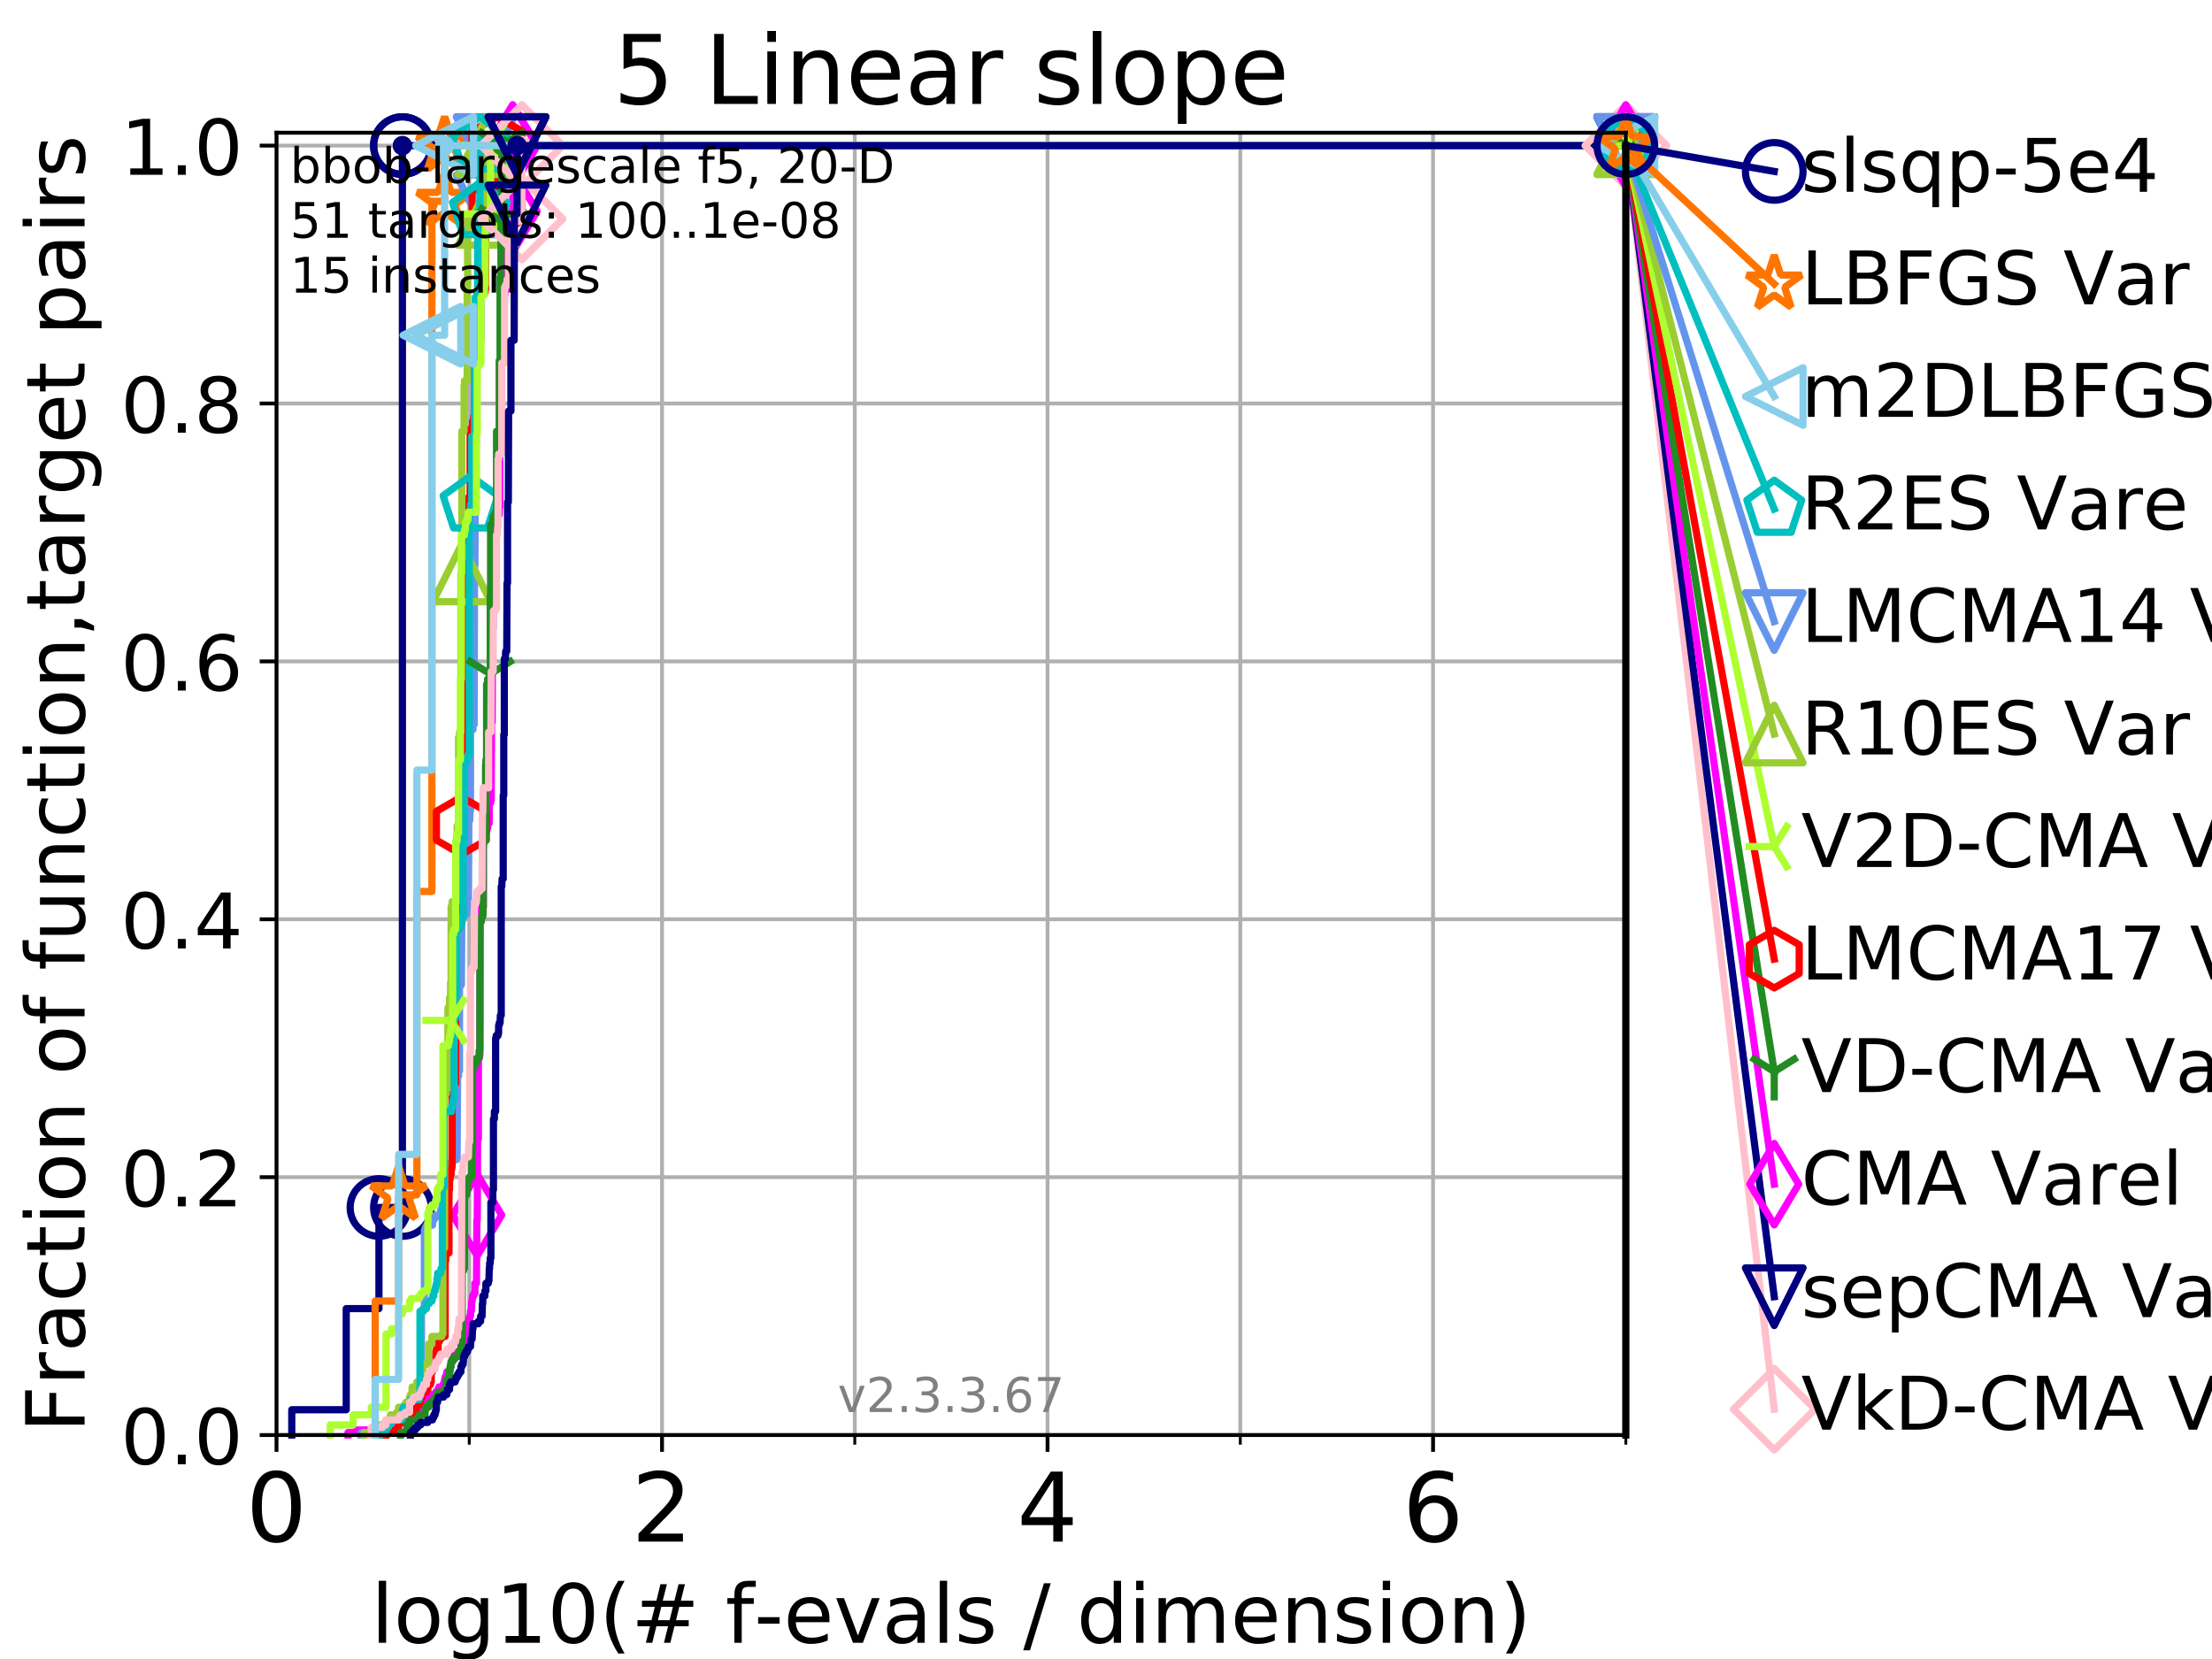 <?xml version="1.0" encoding="utf-8" standalone="no"?>
<!DOCTYPE svg PUBLIC "-//W3C//DTD SVG 1.1//EN"
  "http://www.w3.org/Graphics/SVG/1.1/DTD/svg11.dtd">
<!-- Created with matplotlib (https://matplotlib.org/) -->
<svg height="345.6pt" version="1.1" viewBox="0 0 460.8 345.6" width="460.8pt" xmlns="http://www.w3.org/2000/svg" xmlns:xlink="http://www.w3.org/1999/xlink">
 <defs>
  <style type="text/css">
*{stroke-linecap:butt;stroke-linejoin:round;}
  </style>
 </defs>
 <g id="figure_1">
  <g id="patch_1">
   <path d="M 0 345.6 
L 460.8 345.6 
L 460.8 0 
L 0 0 
z
" style="fill:#ffffff;"/>
  </g>
  <g id="axes_1">
   <g id="patch_2">
    <path d="M 57.6 298.944 
L 338.688 298.944 
L 338.688 27.648 
L 57.6 27.648 
z
" style="fill:#ffffff;"/>
   </g>
   <g id="matplotlib.axis_1">
    <g id="xtick_1">
     <g id="line2d_1">
      <path clip-path="url(#pb243de8f91)" d="M 57.6 298.944 
L 57.6 27.648 
" style="fill:none;stroke:#b0b0b0;stroke-linecap:square;stroke-width:0.8;"/>
     </g>
     <g id="line2d_2">
      <defs>
       <path d="M 0 0 
L 0 3.5 
" id="mcc56749d38" style="stroke:#000000;stroke-width:0.8;"/>
      </defs>
      <g>
       <use style="stroke:#000000;stroke-width:0.8;" x="57.6" xlink:href="#mcc56749d38" y="298.944"/>
      </g>
     </g>
     <g id="text_1">
      <!-- 0 -->
      <defs>
       <path d="M 31.781 66.406 
Q 24.172 66.406 20.328 58.906 
Q 16.5 51.422 16.5 36.375 
Q 16.5 21.391 20.328 13.891 
Q 24.172 6.391 31.781 6.391 
Q 39.453 6.391 43.281 13.891 
Q 47.125 21.391 47.125 36.375 
Q 47.125 51.422 43.281 58.906 
Q 39.453 66.406 31.781 66.406 
z
M 31.781 74.219 
Q 44.047 74.219 50.516 64.516 
Q 56.984 54.828 56.984 36.375 
Q 56.984 17.969 50.516 8.266 
Q 44.047 -1.422 31.781 -1.422 
Q 19.531 -1.422 13.062 8.266 
Q 6.594 17.969 6.594 36.375 
Q 6.594 54.828 13.062 64.516 
Q 19.531 74.219 31.781 74.219 
z
" id="DejaVuSans-48"/>
      </defs>
      <g transform="translate(51.237 321.141)scale(0.2 -0.2)">
       <use xlink:href="#DejaVuSans-48"/>
      </g>
     </g>
    </g>
    <g id="xtick_2">
     <g id="line2d_3">
      <path clip-path="url(#pb243de8f91)" d="M 137.911 298.944 
L 137.911 27.648 
" style="fill:none;stroke:#b0b0b0;stroke-linecap:square;stroke-width:0.8;"/>
     </g>
     <g id="line2d_4">
      <g>
       <use style="stroke:#000000;stroke-width:0.8;" x="137.911" xlink:href="#mcc56749d38" y="298.944"/>
      </g>
     </g>
     <g id="text_2">
      <!-- 2 -->
      <defs>
       <path d="M 19.188 8.297 
L 53.609 8.297 
L 53.609 0 
L 7.328 0 
L 7.328 8.297 
Q 12.938 14.109 22.625 23.891 
Q 32.328 33.688 34.812 36.531 
Q 39.547 41.844 41.422 45.531 
Q 43.312 49.219 43.312 52.781 
Q 43.312 58.594 39.234 62.25 
Q 35.156 65.922 28.609 65.922 
Q 23.969 65.922 18.812 64.312 
Q 13.672 62.703 7.812 59.422 
L 7.812 69.391 
Q 13.766 71.781 18.938 73 
Q 24.125 74.219 28.422 74.219 
Q 39.75 74.219 46.484 68.547 
Q 53.219 62.891 53.219 53.422 
Q 53.219 48.922 51.531 44.891 
Q 49.859 40.875 45.406 35.406 
Q 44.188 33.984 37.641 27.219 
Q 31.109 20.453 19.188 8.297 
z
" id="DejaVuSans-50"/>
      </defs>
      <g transform="translate(131.548 321.141)scale(0.2 -0.2)">
       <use xlink:href="#DejaVuSans-50"/>
      </g>
     </g>
    </g>
    <g id="xtick_3">
     <g id="line2d_5">
      <path clip-path="url(#pb243de8f91)" d="M 218.222 298.944 
L 218.222 27.648 
" style="fill:none;stroke:#b0b0b0;stroke-linecap:square;stroke-width:0.8;"/>
     </g>
     <g id="line2d_6">
      <g>
       <use style="stroke:#000000;stroke-width:0.8;" x="218.222" xlink:href="#mcc56749d38" y="298.944"/>
      </g>
     </g>
     <g id="text_3">
      <!-- 4 -->
      <defs>
       <path d="M 37.797 64.312 
L 12.891 25.391 
L 37.797 25.391 
z
M 35.203 72.906 
L 47.609 72.906 
L 47.609 25.391 
L 58.016 25.391 
L 58.016 17.188 
L 47.609 17.188 
L 47.609 0 
L 37.797 0 
L 37.797 17.188 
L 4.891 17.188 
L 4.891 26.703 
z
" id="DejaVuSans-52"/>
      </defs>
      <g transform="translate(211.859 321.141)scale(0.2 -0.2)">
       <use xlink:href="#DejaVuSans-52"/>
      </g>
     </g>
    </g>
    <g id="xtick_4">
     <g id="line2d_7">
      <path clip-path="url(#pb243de8f91)" d="M 298.533 298.944 
L 298.533 27.648 
" style="fill:none;stroke:#b0b0b0;stroke-linecap:square;stroke-width:0.8;"/>
     </g>
     <g id="line2d_8">
      <g>
       <use style="stroke:#000000;stroke-width:0.8;" x="298.533" xlink:href="#mcc56749d38" y="298.944"/>
      </g>
     </g>
     <g id="text_4">
      <!-- 6 -->
      <defs>
       <path d="M 33.016 40.375 
Q 26.375 40.375 22.484 35.828 
Q 18.609 31.297 18.609 23.391 
Q 18.609 15.531 22.484 10.953 
Q 26.375 6.391 33.016 6.391 
Q 39.656 6.391 43.531 10.953 
Q 47.406 15.531 47.406 23.391 
Q 47.406 31.297 43.531 35.828 
Q 39.656 40.375 33.016 40.375 
z
M 52.594 71.297 
L 52.594 62.312 
Q 48.875 64.062 45.094 64.984 
Q 41.312 65.922 37.594 65.922 
Q 27.828 65.922 22.672 59.328 
Q 17.531 52.734 16.797 39.406 
Q 19.672 43.656 24.016 45.922 
Q 28.375 48.188 33.594 48.188 
Q 44.578 48.188 50.953 41.516 
Q 57.328 34.859 57.328 23.391 
Q 57.328 12.156 50.688 5.359 
Q 44.047 -1.422 33.016 -1.422 
Q 20.359 -1.422 13.672 8.266 
Q 6.984 17.969 6.984 36.375 
Q 6.984 53.656 15.188 63.938 
Q 23.391 74.219 37.203 74.219 
Q 40.922 74.219 44.703 73.484 
Q 48.484 72.75 52.594 71.297 
z
" id="DejaVuSans-54"/>
      </defs>
      <g transform="translate(292.17 321.141)scale(0.2 -0.2)">
       <use xlink:href="#DejaVuSans-54"/>
      </g>
     </g>
    </g>
    <g id="xtick_5">
     <g id="line2d_9">
      <path clip-path="url(#pb243de8f91)" d="M 97.755 298.944 
L 97.755 27.648 
" style="fill:none;stroke:#b0b0b0;stroke-linecap:square;stroke-width:0.8;"/>
     </g>
     <g id="line2d_10">
      <defs>
       <path d="M 0 0 
L 0 2 
" id="m37b49b9c5f" style="stroke:#000000;stroke-width:0.6;"/>
      </defs>
      <g>
       <use style="stroke:#000000;stroke-width:0.6;" x="97.755" xlink:href="#m37b49b9c5f" y="298.944"/>
      </g>
     </g>
    </g>
    <g id="xtick_6">
     <g id="line2d_11">
      <path clip-path="url(#pb243de8f91)" d="M 178.066 298.944 
L 178.066 27.648 
" style="fill:none;stroke:#b0b0b0;stroke-linecap:square;stroke-width:0.8;"/>
     </g>
     <g id="line2d_12">
      <g>
       <use style="stroke:#000000;stroke-width:0.6;" x="178.066" xlink:href="#m37b49b9c5f" y="298.944"/>
      </g>
     </g>
    </g>
    <g id="xtick_7">
     <g id="line2d_13">
      <path clip-path="url(#pb243de8f91)" d="M 258.377 298.944 
L 258.377 27.648 
" style="fill:none;stroke:#b0b0b0;stroke-linecap:square;stroke-width:0.8;"/>
     </g>
     <g id="line2d_14">
      <g>
       <use style="stroke:#000000;stroke-width:0.6;" x="258.377" xlink:href="#m37b49b9c5f" y="298.944"/>
      </g>
     </g>
    </g>
    <g id="xtick_8">
     <g id="line2d_15">
      <path clip-path="url(#pb243de8f91)" d="M 338.688 298.944 
L 338.688 27.648 
" style="fill:none;stroke:#b0b0b0;stroke-linecap:square;stroke-width:0.8;"/>
     </g>
     <g id="line2d_16">
      <g>
       <use style="stroke:#000000;stroke-width:0.6;" x="338.688" xlink:href="#m37b49b9c5f" y="298.944"/>
      </g>
     </g>
    </g>
    <g id="text_5">
     <!-- log10(# f-evals / dimension) -->
     <defs>
      <path d="M 9.422 75.984 
L 18.406 75.984 
L 18.406 0 
L 9.422 0 
z
" id="DejaVuSans-108"/>
      <path d="M 30.609 48.391 
Q 23.391 48.391 19.188 42.75 
Q 14.984 37.109 14.984 27.297 
Q 14.984 17.484 19.156 11.844 
Q 23.344 6.203 30.609 6.203 
Q 37.797 6.203 41.984 11.859 
Q 46.188 17.531 46.188 27.297 
Q 46.188 37.016 41.984 42.703 
Q 37.797 48.391 30.609 48.391 
z
M 30.609 56 
Q 42.328 56 49.016 48.375 
Q 55.719 40.766 55.719 27.297 
Q 55.719 13.875 49.016 6.219 
Q 42.328 -1.422 30.609 -1.422 
Q 18.844 -1.422 12.172 6.219 
Q 5.516 13.875 5.516 27.297 
Q 5.516 40.766 12.172 48.375 
Q 18.844 56 30.609 56 
z
" id="DejaVuSans-111"/>
      <path d="M 45.406 27.984 
Q 45.406 37.75 41.375 43.109 
Q 37.359 48.484 30.078 48.484 
Q 22.859 48.484 18.828 43.109 
Q 14.797 37.75 14.797 27.984 
Q 14.797 18.266 18.828 12.891 
Q 22.859 7.516 30.078 7.516 
Q 37.359 7.516 41.375 12.891 
Q 45.406 18.266 45.406 27.984 
z
M 54.391 6.781 
Q 54.391 -7.172 48.188 -13.984 
Q 42 -20.797 29.203 -20.797 
Q 24.469 -20.797 20.266 -20.094 
Q 16.062 -19.391 12.109 -17.922 
L 12.109 -9.188 
Q 16.062 -11.328 19.922 -12.344 
Q 23.781 -13.375 27.781 -13.375 
Q 36.625 -13.375 41.016 -8.766 
Q 45.406 -4.156 45.406 5.172 
L 45.406 9.625 
Q 42.625 4.781 38.281 2.391 
Q 33.938 0 27.875 0 
Q 17.828 0 11.672 7.656 
Q 5.516 15.328 5.516 27.984 
Q 5.516 40.672 11.672 48.328 
Q 17.828 56 27.875 56 
Q 33.938 56 38.281 53.609 
Q 42.625 51.219 45.406 46.391 
L 45.406 54.688 
L 54.391 54.688 
z
" id="DejaVuSans-103"/>
      <path d="M 12.406 8.297 
L 28.516 8.297 
L 28.516 63.922 
L 10.984 60.406 
L 10.984 69.391 
L 28.422 72.906 
L 38.281 72.906 
L 38.281 8.297 
L 54.391 8.297 
L 54.391 0 
L 12.406 0 
z
" id="DejaVuSans-49"/>
      <path d="M 31 75.875 
Q 24.469 64.656 21.281 53.656 
Q 18.109 42.672 18.109 31.391 
Q 18.109 20.125 21.312 9.062 
Q 24.516 -2 31 -13.188 
L 23.188 -13.188 
Q 15.875 -1.703 12.234 9.375 
Q 8.594 20.453 8.594 31.391 
Q 8.594 42.281 12.203 53.312 
Q 15.828 64.359 23.188 75.875 
z
" id="DejaVuSans-40"/>
      <path d="M 51.125 44 
L 36.922 44 
L 32.812 27.688 
L 47.125 27.688 
z
M 43.797 71.781 
L 38.719 51.516 
L 52.984 51.516 
L 58.109 71.781 
L 65.922 71.781 
L 60.891 51.516 
L 76.125 51.516 
L 76.125 44 
L 58.984 44 
L 54.984 27.688 
L 70.516 27.688 
L 70.516 20.219 
L 53.078 20.219 
L 48 0 
L 40.188 0 
L 45.219 20.219 
L 30.906 20.219 
L 25.875 0 
L 18.016 0 
L 23.094 20.219 
L 7.719 20.219 
L 7.719 27.688 
L 24.906 27.688 
L 29 44 
L 13.281 44 
L 13.281 51.516 
L 30.906 51.516 
L 35.891 71.781 
z
" id="DejaVuSans-35"/>
      <path id="DejaVuSans-32"/>
      <path d="M 37.109 75.984 
L 37.109 68.5 
L 28.516 68.5 
Q 23.688 68.5 21.797 66.547 
Q 19.922 64.594 19.922 59.516 
L 19.922 54.688 
L 34.719 54.688 
L 34.719 47.703 
L 19.922 47.703 
L 19.922 0 
L 10.891 0 
L 10.891 47.703 
L 2.297 47.703 
L 2.297 54.688 
L 10.891 54.688 
L 10.891 58.5 
Q 10.891 67.625 15.141 71.797 
Q 19.391 75.984 28.609 75.984 
z
" id="DejaVuSans-102"/>
      <path d="M 4.891 31.391 
L 31.203 31.391 
L 31.203 23.391 
L 4.891 23.391 
z
" id="DejaVuSans-45"/>
      <path d="M 56.203 29.594 
L 56.203 25.203 
L 14.891 25.203 
Q 15.484 15.922 20.484 11.062 
Q 25.484 6.203 34.422 6.203 
Q 39.594 6.203 44.453 7.469 
Q 49.312 8.734 54.109 11.281 
L 54.109 2.781 
Q 49.266 0.734 44.188 -0.344 
Q 39.109 -1.422 33.891 -1.422 
Q 20.797 -1.422 13.156 6.188 
Q 5.516 13.812 5.516 26.812 
Q 5.516 40.234 12.766 48.109 
Q 20.016 56 32.328 56 
Q 43.359 56 49.781 48.891 
Q 56.203 41.797 56.203 29.594 
z
M 47.219 32.234 
Q 47.125 39.594 43.094 43.984 
Q 39.062 48.391 32.422 48.391 
Q 24.906 48.391 20.391 44.141 
Q 15.875 39.891 15.188 32.172 
z
" id="DejaVuSans-101"/>
      <path d="M 2.984 54.688 
L 12.5 54.688 
L 29.594 8.797 
L 46.688 54.688 
L 56.203 54.688 
L 35.688 0 
L 23.484 0 
z
" id="DejaVuSans-118"/>
      <path d="M 34.281 27.484 
Q 23.391 27.484 19.188 25 
Q 14.984 22.516 14.984 16.5 
Q 14.984 11.719 18.141 8.906 
Q 21.297 6.109 26.703 6.109 
Q 34.188 6.109 38.703 11.406 
Q 43.219 16.703 43.219 25.484 
L 43.219 27.484 
z
M 52.203 31.203 
L 52.203 0 
L 43.219 0 
L 43.219 8.297 
Q 40.141 3.328 35.547 0.953 
Q 30.953 -1.422 24.312 -1.422 
Q 15.922 -1.422 10.953 3.297 
Q 6 8.016 6 15.922 
Q 6 25.141 12.172 29.828 
Q 18.359 34.516 30.609 34.516 
L 43.219 34.516 
L 43.219 35.406 
Q 43.219 41.609 39.141 45 
Q 35.062 48.391 27.688 48.391 
Q 23 48.391 18.547 47.266 
Q 14.109 46.141 10.016 43.891 
L 10.016 52.203 
Q 14.938 54.109 19.578 55.047 
Q 24.219 56 28.609 56 
Q 40.484 56 46.344 49.844 
Q 52.203 43.703 52.203 31.203 
z
" id="DejaVuSans-97"/>
      <path d="M 44.281 53.078 
L 44.281 44.578 
Q 40.484 46.531 36.375 47.5 
Q 32.281 48.484 27.875 48.484 
Q 21.188 48.484 17.844 46.438 
Q 14.5 44.391 14.5 40.281 
Q 14.5 37.156 16.891 35.375 
Q 19.281 33.594 26.516 31.984 
L 29.594 31.297 
Q 39.156 29.25 43.188 25.516 
Q 47.219 21.781 47.219 15.094 
Q 47.219 7.469 41.188 3.016 
Q 35.156 -1.422 24.609 -1.422 
Q 20.219 -1.422 15.453 -0.562 
Q 10.688 0.297 5.422 2 
L 5.422 11.281 
Q 10.406 8.688 15.234 7.391 
Q 20.062 6.109 24.812 6.109 
Q 31.156 6.109 34.562 8.281 
Q 37.984 10.453 37.984 14.406 
Q 37.984 18.062 35.516 20.016 
Q 33.062 21.969 24.703 23.781 
L 21.578 24.516 
Q 13.234 26.266 9.516 29.906 
Q 5.812 33.547 5.812 39.891 
Q 5.812 47.609 11.281 51.797 
Q 16.75 56 26.812 56 
Q 31.781 56 36.172 55.266 
Q 40.578 54.547 44.281 53.078 
z
" id="DejaVuSans-115"/>
      <path d="M 25.391 72.906 
L 33.688 72.906 
L 8.297 -9.281 
L 0 -9.281 
z
" id="DejaVuSans-47"/>
      <path d="M 45.406 46.391 
L 45.406 75.984 
L 54.391 75.984 
L 54.391 0 
L 45.406 0 
L 45.406 8.203 
Q 42.578 3.328 38.25 0.953 
Q 33.938 -1.422 27.875 -1.422 
Q 17.969 -1.422 11.734 6.484 
Q 5.516 14.406 5.516 27.297 
Q 5.516 40.188 11.734 48.094 
Q 17.969 56 27.875 56 
Q 33.938 56 38.25 53.625 
Q 42.578 51.266 45.406 46.391 
z
M 14.797 27.297 
Q 14.797 17.391 18.875 11.75 
Q 22.953 6.109 30.078 6.109 
Q 37.203 6.109 41.297 11.75 
Q 45.406 17.391 45.406 27.297 
Q 45.406 37.203 41.297 42.844 
Q 37.203 48.484 30.078 48.484 
Q 22.953 48.484 18.875 42.844 
Q 14.797 37.203 14.797 27.297 
z
" id="DejaVuSans-100"/>
      <path d="M 9.422 54.688 
L 18.406 54.688 
L 18.406 0 
L 9.422 0 
z
M 9.422 75.984 
L 18.406 75.984 
L 18.406 64.594 
L 9.422 64.594 
z
" id="DejaVuSans-105"/>
      <path d="M 52 44.188 
Q 55.375 50.25 60.062 53.125 
Q 64.75 56 71.094 56 
Q 79.641 56 84.281 50.016 
Q 88.922 44.047 88.922 33.016 
L 88.922 0 
L 79.891 0 
L 79.891 32.719 
Q 79.891 40.578 77.094 44.375 
Q 74.312 48.188 68.609 48.188 
Q 61.625 48.188 57.562 43.547 
Q 53.516 38.922 53.516 30.906 
L 53.516 0 
L 44.484 0 
L 44.484 32.719 
Q 44.484 40.625 41.703 44.406 
Q 38.922 48.188 33.109 48.188 
Q 26.219 48.188 22.156 43.531 
Q 18.109 38.875 18.109 30.906 
L 18.109 0 
L 9.078 0 
L 9.078 54.688 
L 18.109 54.688 
L 18.109 46.188 
Q 21.188 51.219 25.484 53.609 
Q 29.781 56 35.688 56 
Q 41.656 56 45.828 52.969 
Q 50 49.953 52 44.188 
z
" id="DejaVuSans-109"/>
      <path d="M 54.891 33.016 
L 54.891 0 
L 45.906 0 
L 45.906 32.719 
Q 45.906 40.484 42.875 44.328 
Q 39.844 48.188 33.797 48.188 
Q 26.516 48.188 22.312 43.547 
Q 18.109 38.922 18.109 30.906 
L 18.109 0 
L 9.078 0 
L 9.078 54.688 
L 18.109 54.688 
L 18.109 46.188 
Q 21.344 51.125 25.703 53.562 
Q 30.078 56 35.797 56 
Q 45.219 56 50.047 50.172 
Q 54.891 44.344 54.891 33.016 
z
" id="DejaVuSans-110"/>
      <path d="M 8.016 75.875 
L 15.828 75.875 
Q 23.141 64.359 26.781 53.312 
Q 30.422 42.281 30.422 31.391 
Q 30.422 20.453 26.781 9.375 
Q 23.141 -1.703 15.828 -13.188 
L 8.016 -13.188 
Q 14.5 -2 17.703 9.062 
Q 20.906 20.125 20.906 31.391 
Q 20.906 42.672 17.703 53.656 
Q 14.5 64.656 8.016 75.875 
z
" id="DejaVuSans-41"/>
     </defs>
     <g transform="translate(77.303 342.218)scale(0.17 -0.17)">
      <use xlink:href="#DejaVuSans-108"/>
      <use x="27.783" xlink:href="#DejaVuSans-111"/>
      <use x="88.965" xlink:href="#DejaVuSans-103"/>
      <use x="152.441" xlink:href="#DejaVuSans-49"/>
      <use x="216.064" xlink:href="#DejaVuSans-48"/>
      <use x="279.688" xlink:href="#DejaVuSans-40"/>
      <use x="318.701" xlink:href="#DejaVuSans-35"/>
      <use x="402.49" xlink:href="#DejaVuSans-32"/>
      <use x="434.277" xlink:href="#DejaVuSans-102"/>
      <use x="469.404" xlink:href="#DejaVuSans-45"/>
      <use x="505.488" xlink:href="#DejaVuSans-101"/>
      <use x="567.012" xlink:href="#DejaVuSans-118"/>
      <use x="626.191" xlink:href="#DejaVuSans-97"/>
      <use x="687.471" xlink:href="#DejaVuSans-108"/>
      <use x="715.254" xlink:href="#DejaVuSans-115"/>
      <use x="767.354" xlink:href="#DejaVuSans-32"/>
      <use x="799.141" xlink:href="#DejaVuSans-47"/>
      <use x="832.832" xlink:href="#DejaVuSans-32"/>
      <use x="864.619" xlink:href="#DejaVuSans-100"/>
      <use x="928.096" xlink:href="#DejaVuSans-105"/>
      <use x="955.879" xlink:href="#DejaVuSans-109"/>
      <use x="1053.291" xlink:href="#DejaVuSans-101"/>
      <use x="1114.814" xlink:href="#DejaVuSans-110"/>
      <use x="1178.193" xlink:href="#DejaVuSans-115"/>
      <use x="1230.293" xlink:href="#DejaVuSans-105"/>
      <use x="1258.076" xlink:href="#DejaVuSans-111"/>
      <use x="1319.258" xlink:href="#DejaVuSans-110"/>
      <use x="1382.637" xlink:href="#DejaVuSans-41"/>
     </g>
    </g>
   </g>
   <g id="matplotlib.axis_2">
    <g id="ytick_1">
     <g id="line2d_17">
      <path clip-path="url(#pb243de8f91)" d="M 57.6 298.944 
L 338.688 298.944 
" style="fill:none;stroke:#b0b0b0;stroke-linecap:square;stroke-width:0.8;"/>
     </g>
     <g id="line2d_18">
      <defs>
       <path d="M 0 0 
L -3.5 0 
" id="mf49f75329d" style="stroke:#000000;stroke-width:0.8;"/>
      </defs>
      <g>
       <use style="stroke:#000000;stroke-width:0.8;" x="57.6" xlink:href="#mf49f75329d" y="298.944"/>
      </g>
     </g>
     <g id="text_6">
      <!-- 0.0 -->
      <defs>
       <path d="M 10.688 12.406 
L 21 12.406 
L 21 0 
L 10.688 0 
z
" id="DejaVuSans-46"/>
      </defs>
      <g transform="translate(25.155 305.023)scale(0.16 -0.16)">
       <use xlink:href="#DejaVuSans-48"/>
       <use x="63.623" xlink:href="#DejaVuSans-46"/>
       <use x="95.41" xlink:href="#DejaVuSans-48"/>
      </g>
     </g>
    </g>
    <g id="ytick_2">
     <g id="line2d_19">
      <path clip-path="url(#pb243de8f91)" d="M 57.6 245.222 
L 338.688 245.222 
" style="fill:none;stroke:#b0b0b0;stroke-linecap:square;stroke-width:0.8;"/>
     </g>
     <g id="line2d_20">
      <g>
       <use style="stroke:#000000;stroke-width:0.8;" x="57.6" xlink:href="#mf49f75329d" y="245.222"/>
      </g>
     </g>
     <g id="text_7">
      <!-- 0.2 -->
      <g transform="translate(25.155 251.301)scale(0.16 -0.16)">
       <use xlink:href="#DejaVuSans-48"/>
       <use x="63.623" xlink:href="#DejaVuSans-46"/>
       <use x="95.41" xlink:href="#DejaVuSans-50"/>
      </g>
     </g>
    </g>
    <g id="ytick_3">
     <g id="line2d_21">
      <path clip-path="url(#pb243de8f91)" d="M 57.6 191.5 
L 338.688 191.5 
" style="fill:none;stroke:#b0b0b0;stroke-linecap:square;stroke-width:0.8;"/>
     </g>
     <g id="line2d_22">
      <g>
       <use style="stroke:#000000;stroke-width:0.8;" x="57.6" xlink:href="#mf49f75329d" y="191.5"/>
      </g>
     </g>
     <g id="text_8">
      <!-- 0.4 -->
      <g transform="translate(25.155 197.579)scale(0.16 -0.16)">
       <use xlink:href="#DejaVuSans-48"/>
       <use x="63.623" xlink:href="#DejaVuSans-46"/>
       <use x="95.41" xlink:href="#DejaVuSans-52"/>
      </g>
     </g>
    </g>
    <g id="ytick_4">
     <g id="line2d_23">
      <path clip-path="url(#pb243de8f91)" d="M 57.6 137.778 
L 338.688 137.778 
" style="fill:none;stroke:#b0b0b0;stroke-linecap:square;stroke-width:0.8;"/>
     </g>
     <g id="line2d_24">
      <g>
       <use style="stroke:#000000;stroke-width:0.8;" x="57.6" xlink:href="#mf49f75329d" y="137.778"/>
      </g>
     </g>
     <g id="text_9">
      <!-- 0.6 -->
      <g transform="translate(25.155 143.857)scale(0.16 -0.16)">
       <use xlink:href="#DejaVuSans-48"/>
       <use x="63.623" xlink:href="#DejaVuSans-46"/>
       <use x="95.41" xlink:href="#DejaVuSans-54"/>
      </g>
     </g>
    </g>
    <g id="ytick_5">
     <g id="line2d_25">
      <path clip-path="url(#pb243de8f91)" d="M 57.6 84.056 
L 338.688 84.056 
" style="fill:none;stroke:#b0b0b0;stroke-linecap:square;stroke-width:0.8;"/>
     </g>
     <g id="line2d_26">
      <g>
       <use style="stroke:#000000;stroke-width:0.8;" x="57.6" xlink:href="#mf49f75329d" y="84.056"/>
      </g>
     </g>
     <g id="text_10">
      <!-- 0.8 -->
      <defs>
       <path d="M 31.781 34.625 
Q 24.75 34.625 20.719 30.859 
Q 16.703 27.094 16.703 20.516 
Q 16.703 13.922 20.719 10.156 
Q 24.75 6.391 31.781 6.391 
Q 38.812 6.391 42.859 10.172 
Q 46.922 13.969 46.922 20.516 
Q 46.922 27.094 42.891 30.859 
Q 38.875 34.625 31.781 34.625 
z
M 21.922 38.812 
Q 15.578 40.375 12.031 44.719 
Q 8.5 49.078 8.5 55.328 
Q 8.5 64.062 14.719 69.141 
Q 20.953 74.219 31.781 74.219 
Q 42.672 74.219 48.875 69.141 
Q 55.078 64.062 55.078 55.328 
Q 55.078 49.078 51.531 44.719 
Q 48 40.375 41.703 38.812 
Q 48.828 37.156 52.797 32.312 
Q 56.781 27.484 56.781 20.516 
Q 56.781 9.906 50.312 4.234 
Q 43.844 -1.422 31.781 -1.422 
Q 19.734 -1.422 13.25 4.234 
Q 6.781 9.906 6.781 20.516 
Q 6.781 27.484 10.781 32.312 
Q 14.797 37.156 21.922 38.812 
z
M 18.312 54.391 
Q 18.312 48.734 21.844 45.562 
Q 25.391 42.391 31.781 42.391 
Q 38.141 42.391 41.719 45.562 
Q 45.312 48.734 45.312 54.391 
Q 45.312 60.062 41.719 63.234 
Q 38.141 66.406 31.781 66.406 
Q 25.391 66.406 21.844 63.234 
Q 18.312 60.062 18.312 54.391 
z
" id="DejaVuSans-56"/>
      </defs>
      <g transform="translate(25.155 90.135)scale(0.16 -0.16)">
       <use xlink:href="#DejaVuSans-48"/>
       <use x="63.623" xlink:href="#DejaVuSans-46"/>
       <use x="95.41" xlink:href="#DejaVuSans-56"/>
      </g>
     </g>
    </g>
    <g id="ytick_6">
     <g id="line2d_27">
      <path clip-path="url(#pb243de8f91)" d="M 57.6 30.334 
L 338.688 30.334 
" style="fill:none;stroke:#b0b0b0;stroke-linecap:square;stroke-width:0.8;"/>
     </g>
     <g id="line2d_28">
      <g>
       <use style="stroke:#000000;stroke-width:0.8;" x="57.6" xlink:href="#mf49f75329d" y="30.334"/>
      </g>
     </g>
     <g id="text_11">
      <!-- 1.0 -->
      <g transform="translate(25.155 36.413)scale(0.16 -0.16)">
       <use xlink:href="#DejaVuSans-49"/>
       <use x="63.623" xlink:href="#DejaVuSans-46"/>
       <use x="95.41" xlink:href="#DejaVuSans-48"/>
      </g>
     </g>
    </g>
    <g id="text_12">
     <!-- Fraction of function,target pairs -->
     <defs>
      <path d="M 9.812 72.906 
L 51.703 72.906 
L 51.703 64.594 
L 19.672 64.594 
L 19.672 43.109 
L 48.578 43.109 
L 48.578 34.812 
L 19.672 34.812 
L 19.672 0 
L 9.812 0 
z
" id="DejaVuSans-70"/>
      <path d="M 41.109 46.297 
Q 39.594 47.172 37.812 47.578 
Q 36.031 48 33.891 48 
Q 26.266 48 22.188 43.047 
Q 18.109 38.094 18.109 28.812 
L 18.109 0 
L 9.078 0 
L 9.078 54.688 
L 18.109 54.688 
L 18.109 46.188 
Q 20.953 51.172 25.484 53.578 
Q 30.031 56 36.531 56 
Q 37.453 56 38.578 55.875 
Q 39.703 55.766 41.062 55.516 
z
" id="DejaVuSans-114"/>
      <path d="M 48.781 52.594 
L 48.781 44.188 
Q 44.969 46.297 41.141 47.344 
Q 37.312 48.391 33.406 48.391 
Q 24.656 48.391 19.812 42.844 
Q 14.984 37.312 14.984 27.297 
Q 14.984 17.281 19.812 11.734 
Q 24.656 6.203 33.406 6.203 
Q 37.312 6.203 41.141 7.25 
Q 44.969 8.297 48.781 10.406 
L 48.781 2.094 
Q 45.016 0.344 40.984 -0.531 
Q 36.969 -1.422 32.422 -1.422 
Q 20.062 -1.422 12.781 6.344 
Q 5.516 14.109 5.516 27.297 
Q 5.516 40.672 12.859 48.328 
Q 20.219 56 33.016 56 
Q 37.156 56 41.109 55.141 
Q 45.062 54.297 48.781 52.594 
z
" id="DejaVuSans-99"/>
      <path d="M 18.312 70.219 
L 18.312 54.688 
L 36.812 54.688 
L 36.812 47.703 
L 18.312 47.703 
L 18.312 18.016 
Q 18.312 11.328 20.141 9.422 
Q 21.969 7.516 27.594 7.516 
L 36.812 7.516 
L 36.812 0 
L 27.594 0 
Q 17.188 0 13.234 3.875 
Q 9.281 7.766 9.281 18.016 
L 9.281 47.703 
L 2.688 47.703 
L 2.688 54.688 
L 9.281 54.688 
L 9.281 70.219 
z
" id="DejaVuSans-116"/>
      <path d="M 8.5 21.578 
L 8.5 54.688 
L 17.484 54.688 
L 17.484 21.922 
Q 17.484 14.156 20.5 10.266 
Q 23.531 6.391 29.594 6.391 
Q 36.859 6.391 41.078 11.031 
Q 45.312 15.672 45.312 23.688 
L 45.312 54.688 
L 54.297 54.688 
L 54.297 0 
L 45.312 0 
L 45.312 8.406 
Q 42.047 3.422 37.719 1 
Q 33.406 -1.422 27.688 -1.422 
Q 18.266 -1.422 13.375 4.438 
Q 8.5 10.297 8.5 21.578 
z
M 31.109 56 
z
" id="DejaVuSans-117"/>
      <path d="M 11.719 12.406 
L 22.016 12.406 
L 22.016 4 
L 14.016 -11.625 
L 7.719 -11.625 
L 11.719 4 
z
" id="DejaVuSans-44"/>
      <path d="M 18.109 8.203 
L 18.109 -20.797 
L 9.078 -20.797 
L 9.078 54.688 
L 18.109 54.688 
L 18.109 46.391 
Q 20.953 51.266 25.266 53.625 
Q 29.594 56 35.594 56 
Q 45.562 56 51.781 48.094 
Q 58.016 40.188 58.016 27.297 
Q 58.016 14.406 51.781 6.484 
Q 45.562 -1.422 35.594 -1.422 
Q 29.594 -1.422 25.266 0.953 
Q 20.953 3.328 18.109 8.203 
z
M 48.688 27.297 
Q 48.688 37.203 44.609 42.844 
Q 40.531 48.484 33.406 48.484 
Q 26.266 48.484 22.188 42.844 
Q 18.109 37.203 18.109 27.297 
Q 18.109 17.391 22.188 11.75 
Q 26.266 6.109 33.406 6.109 
Q 40.531 6.109 44.609 11.75 
Q 48.688 17.391 48.688 27.297 
z
" id="DejaVuSans-112"/>
     </defs>
     <g transform="translate(17.62 298.435)rotate(-90)scale(0.17 -0.17)">
      <use xlink:href="#DejaVuSans-70"/>
      <use x="57.41" xlink:href="#DejaVuSans-114"/>
      <use x="98.523" xlink:href="#DejaVuSans-97"/>
      <use x="159.803" xlink:href="#DejaVuSans-99"/>
      <use x="214.783" xlink:href="#DejaVuSans-116"/>
      <use x="253.992" xlink:href="#DejaVuSans-105"/>
      <use x="281.775" xlink:href="#DejaVuSans-111"/>
      <use x="342.957" xlink:href="#DejaVuSans-110"/>
      <use x="406.336" xlink:href="#DejaVuSans-32"/>
      <use x="438.123" xlink:href="#DejaVuSans-111"/>
      <use x="499.305" xlink:href="#DejaVuSans-102"/>
      <use x="534.51" xlink:href="#DejaVuSans-32"/>
      <use x="566.297" xlink:href="#DejaVuSans-102"/>
      <use x="601.502" xlink:href="#DejaVuSans-117"/>
      <use x="664.881" xlink:href="#DejaVuSans-110"/>
      <use x="728.26" xlink:href="#DejaVuSans-99"/>
      <use x="783.24" xlink:href="#DejaVuSans-116"/>
      <use x="822.449" xlink:href="#DejaVuSans-105"/>
      <use x="850.232" xlink:href="#DejaVuSans-111"/>
      <use x="911.414" xlink:href="#DejaVuSans-110"/>
      <use x="974.793" xlink:href="#DejaVuSans-44"/>
      <use x="1006.58" xlink:href="#DejaVuSans-116"/>
      <use x="1045.789" xlink:href="#DejaVuSans-97"/>
      <use x="1107.068" xlink:href="#DejaVuSans-114"/>
      <use x="1148.166" xlink:href="#DejaVuSans-103"/>
      <use x="1211.643" xlink:href="#DejaVuSans-101"/>
      <use x="1273.166" xlink:href="#DejaVuSans-116"/>
      <use x="1312.375" xlink:href="#DejaVuSans-32"/>
      <use x="1344.162" xlink:href="#DejaVuSans-112"/>
      <use x="1407.639" xlink:href="#DejaVuSans-97"/>
      <use x="1468.918" xlink:href="#DejaVuSans-105"/>
      <use x="1496.701" xlink:href="#DejaVuSans-114"/>
      <use x="1537.814" xlink:href="#DejaVuSans-115"/>
     </g>
    </g>
   </g>
   <g id="line2d_29">
    <defs>
     <path d="M 0 1.5 
C 0.398 1.5 0.779 1.342 1.061 1.061 
C 1.342 0.779 1.5 0.398 1.5 0 
C 1.5 -0.398 1.342 -0.779 1.061 -1.061 
C 0.779 -1.342 0.398 -1.5 0 -1.5 
C -0.398 -1.5 -0.779 -1.342 -1.061 -1.061 
C -1.342 -0.779 -1.5 -0.398 -1.5 0 
C -1.5 0.398 -1.342 0.779 -1.061 1.061 
C -0.779 1.342 -0.398 1.5 0 1.5 
z
" id="m668cfe396c" style="stroke:#000080;"/>
    </defs>
    <g>
     <use style="fill:#000080;stroke:#000080;" x="83.83" xlink:href="#m668cfe396c" y="30.334"/>
     <use style="fill:#000080;stroke:#000080;" x="83.83" xlink:href="#m668cfe396c" y="30.334"/>
    </g>
   </g>
   <g id="line2d_30">
    <path d="M 60.78 298.944 
L 60.78 293.677 
L 72.125 293.677 
L 72.125 272.61 
L 78.942 272.61 
L 78.942 251.542 
L 83.83 251.542 
L 83.83 30.334 
L 338.688 30.334 
" style="fill:none;stroke:#000080;stroke-linecap:square;stroke-width:1.5;"/>
   </g>
   <g id="line2d_31">
    <defs>
     <path d="M 0 6 
C 1.591 6 3.117 5.368 4.243 4.243 
C 5.368 3.117 6 1.591 6 0 
C 6 -1.591 5.368 -3.117 4.243 -4.243 
C 3.117 -5.368 1.591 -6 0 -6 
C -1.591 -6 -3.117 -5.368 -4.243 -4.243 
C -5.368 -3.117 -6 -1.591 -6 0 
C -6 1.591 -5.368 3.117 -4.243 4.243 
C -3.117 5.368 -1.591 6 0 6 
z
" id="m2d8547b165" style="stroke:#000080;stroke-width:1.5;"/>
    </defs>
    <g>
     <use style="fill-opacity:0;stroke:#000080;stroke-width:1.5;" x="78.942" xlink:href="#m2d8547b165" y="251.542"/>
     <use style="fill-opacity:0;stroke:#000080;stroke-width:1.5;" x="83.83" xlink:href="#m2d8547b165" y="251.542"/>
     <use style="fill-opacity:0;stroke:#000080;stroke-width:1.5;" x="83.83" xlink:href="#m2d8547b165" y="30.334"/>
     <use style="fill-opacity:0;stroke:#000080;stroke-width:1.5;" x="83.83" xlink:href="#m2d8547b165" y="30.334"/>
     <use style="fill-opacity:0;stroke:#000080;stroke-width:1.5;" x="338.688" xlink:href="#m2d8547b165" y="30.334"/>
    </g>
   </g>
   <g id="line2d_32">
    <path style="fill:none;stroke:#000080;stroke-linecap:square;stroke-width:1.5;"/>
    <g/>
   </g>
   <g id="line2d_33">
    <defs>
     <path d="M 0 1.5 
C 0.398 1.5 0.779 1.342 1.061 1.061 
C 1.342 0.779 1.5 0.398 1.5 0 
C 1.5 -0.398 1.342 -0.779 1.061 -1.061 
C 0.779 -1.342 0.398 -1.5 0 -1.5 
C -0.398 -1.5 -0.779 -1.342 -1.061 -1.061 
C -1.342 -0.779 -1.5 -0.398 -1.5 0 
C -1.5 0.398 -1.342 0.779 -1.061 1.061 
C -0.779 1.342 -0.398 1.5 0 1.5 
z
" id="md18be44d1f" style="stroke:#ff00ff;"/>
    </defs>
    <g>
     <use style="fill:#ff00ff;stroke:#ff00ff;" x="106.803" xlink:href="#md18be44d1f" y="30.334"/>
     <use style="fill:#ff00ff;stroke:#ff00ff;" x="106.803" xlink:href="#md18be44d1f" y="30.334"/>
    </g>
   </g>
   <g id="line2d_34">
    <path d="M 72.5 298.944 
L 72.5 298.417 
L 74.263 298.417 
L 74.263 297.891 
L 77.61 297.891 
L 77.61 297.364 
L 80.416 297.364 
L 80.416 296.837 
L 83.037 296.837 
L 83.037 296.311 
L 83.635 296.311 
L 83.635 295.257 
L 85.315 295.257 
L 85.315 294.731 
L 85.667 294.731 
L 85.667 294.204 
L 86.013 294.204 
L 86.013 293.677 
L 87.33 293.677 
L 87.33 292.624 
L 87.952 292.624 
L 87.952 292.097 
L 88.847 292.097 
L 88.847 291.57 
L 89.135 291.57 
L 89.135 291.044 
L 89.973 291.044 
L 89.973 290.517 
L 90.771 290.517 
L 90.771 289.99 
L 91.158 289.99 
L 91.158 289.464 
L 91.41 289.464 
L 91.41 288.937 
L 92.267 288.937 
L 92.267 288.41 
L 92.504 288.41 
L 92.504 287.884 
L 92.622 287.884 
L 92.622 287.357 
L 92.738 287.357 
L 92.738 286.83 
L 92.969 286.83 
L 92.969 286.304 
L 93.084 286.304 
L 93.084 285.777 
L 93.755 285.777 
L 93.864 284.197 
L 93.973 284.197 
L 93.973 283.67 
L 94.295 283.67 
L 94.295 283.143 
L 94.506 283.143 
L 94.506 282.617 
L 94.715 282.617 
L 94.715 282.09 
L 95.327 282.09 
L 95.327 281.563 
L 95.918 281.563 
L 95.918 281.037 
L 96.301 281.037 
L 96.301 279.983 
L 96.676 279.983 
L 96.676 278.93 
L 97.314 278.93 
L 97.403 277.877 
L 97.492 277.877 
L 97.58 274.716 
L 97.842 274.716 
L 97.842 274.19 
L 98.015 274.19 
L 98.015 273.136 
L 98.186 273.136 
L 98.271 271.03 
L 98.355 271.03 
L 98.439 269.976 
L 98.689 269.976 
L 98.689 269.45 
L 98.935 269.45 
L 98.935 267.343 
L 99.258 267.343 
L 99.338 254.176 
L 99.418 254.176 
L 99.497 237.322 
L 99.654 237.322 
L 99.654 220.468 
L 99.809 220.468 
L 99.809 219.941 
L 99.964 219.941 
L 100.04 189.92 
L 100.117 189.92 
L 100.117 189.393 
L 100.419 189.393 
L 100.419 188.867 
L 100.716 188.867 
L 100.716 174.119 
L 100.862 174.119 
L 100.862 173.066 
L 101.436 173.066 
L 101.436 172.539 
L 101.577 172.539 
L 101.647 171.486 
L 101.924 171.486 
L 101.924 167.272 
L 102.196 167.272 
L 102.196 166.746 
L 102.331 166.746 
L 102.398 150.419 
L 102.531 150.419 
L 102.597 130.931 
L 102.729 130.931 
L 102.729 121.977 
L 102.989 121.977 
L 102.989 121.451 
L 103.372 121.451 
L 103.372 107.23 
L 103.993 107.23 
L 103.993 105.65 
L 104.115 105.65 
L 104.115 90.376 
L 104.235 90.376 
L 104.235 76.156 
L 104.355 76.156 
L 104.355 73.522 
L 104.71 73.522 
L 104.71 61.409 
L 105.172 61.409 
L 105.172 60.355 
L 105.622 60.355 
L 105.733 45.081 
L 105.897 45.081 
L 105.897 44.555 
L 106.383 44.555 
L 106.383 44.028 
L 106.803 44.028 
L 106.803 30.334 
L 338.688 30.334 
L 338.688 30.334 
" style="fill:none;stroke:#ff00ff;stroke-linecap:square;stroke-width:1.5;"/>
   </g>
   <g id="line2d_35">
    <defs>
     <path d="M 0 8.485 
L 5.091 0 
L 0 -8.485 
L -5.091 0 
z
" id="m2c698979c5" style="stroke:#ff00ff;stroke-linejoin:miter;stroke-width:1.5;"/>
    </defs>
    <g>
     <use style="fill-opacity:0;stroke:#ff00ff;stroke-linejoin:miter;stroke-width:1.5;" x="99.418" xlink:href="#m2c698979c5" y="253.122"/>
     <use style="fill-opacity:0;stroke:#ff00ff;stroke-linejoin:miter;stroke-width:1.5;" x="106.803" xlink:href="#m2c698979c5" y="44.028"/>
     <use style="fill-opacity:0;stroke:#ff00ff;stroke-linejoin:miter;stroke-width:1.5;" x="106.803" xlink:href="#m2c698979c5" y="30.334"/>
     <use style="fill-opacity:0;stroke:#ff00ff;stroke-linejoin:miter;stroke-width:1.5;" x="106.803" xlink:href="#m2c698979c5" y="30.334"/>
     <use style="fill-opacity:0;stroke:#ff00ff;stroke-linejoin:miter;stroke-width:1.5;" x="338.688" xlink:href="#m2c698979c5" y="30.334"/>
    </g>
   </g>
   <g id="line2d_36">
    <path style="fill:none;stroke:#ff00ff;stroke-linecap:square;stroke-width:1.5;"/>
    <g/>
   </g>
   <g id="line2d_37">
    <defs>
     <path d="M 0 1.5 
C 0.398 1.5 0.779 1.342 1.061 1.061 
C 1.342 0.779 1.5 0.398 1.5 0 
C 1.5 -0.398 1.342 -0.779 1.061 -1.061 
C 0.779 -1.342 0.398 -1.5 0 -1.5 
C -0.398 -1.5 -0.779 -1.342 -1.061 -1.061 
C -1.342 -0.779 -1.5 -0.398 -1.5 0 
C -1.5 0.398 -1.342 0.779 -1.061 1.061 
C -0.779 1.342 -0.398 1.5 0 1.5 
z
" id="m87b85a39cc" style="stroke:#ff7500;"/>
    </defs>
    <g>
     <use style="fill:#ff7500;stroke:#ff7500;" x="92.622" xlink:href="#m87b85a39cc" y="30.334"/>
     <use style="fill:#ff7500;stroke:#ff7500;" x="92.622" xlink:href="#m87b85a39cc" y="30.334"/>
    </g>
   </g>
   <g id="line2d_38">
    <path d="M 78.155 298.944 
L 78.155 271.03 
L 83.037 271.03 
L 83.037 248.909 
L 86.847 248.909 
L 86.847 185.706 
L 89.973 185.706 
L 89.973 41.921 
L 92.622 41.921 
L 92.622 30.334 
L 338.688 30.334 
" style="fill:none;stroke:#ff7500;stroke-linecap:square;stroke-width:1.5;"/>
   </g>
   <g id="line2d_39">
    <defs>
     <path d="M 0 -6 
L -1.347 -1.854 
L -5.706 -1.854 
L -2.18 0.708 
L -3.527 4.854 
L -0 2.292 
L 3.527 4.854 
L 2.18 0.708 
L 5.706 -1.854 
L 1.347 -1.854 
z
" id="m4fbe21b2ad" style="stroke:#ff7500;stroke-linejoin:bevel;stroke-width:1.5;"/>
    </defs>
    <g>
     <use style="fill-opacity:0;stroke:#ff7500;stroke-linejoin:bevel;stroke-width:1.5;" x="83.037" xlink:href="#m4fbe21b2ad" y="248.909"/>
     <use style="fill-opacity:0;stroke:#ff7500;stroke-linejoin:bevel;stroke-width:1.5;" x="92.622" xlink:href="#m4fbe21b2ad" y="41.921"/>
     <use style="fill-opacity:0;stroke:#ff7500;stroke-linejoin:bevel;stroke-width:1.5;" x="92.622" xlink:href="#m4fbe21b2ad" y="30.334"/>
     <use style="fill-opacity:0;stroke:#ff7500;stroke-linejoin:bevel;stroke-width:1.5;" x="92.622" xlink:href="#m4fbe21b2ad" y="30.334"/>
     <use style="fill-opacity:0;stroke:#ff7500;stroke-linejoin:bevel;stroke-width:1.5;" x="338.688" xlink:href="#m4fbe21b2ad" y="30.334"/>
    </g>
   </g>
   <g id="line2d_40">
    <path style="fill:none;stroke:#ff7500;stroke-linecap:square;stroke-width:1.5;"/>
    <g/>
   </g>
   <g id="line2d_41">
    <defs>
     <path d="M 0 1.5 
C 0.398 1.5 0.779 1.342 1.061 1.061 
C 1.342 0.779 1.5 0.398 1.5 0 
C 1.5 -0.398 1.342 -0.779 1.061 -1.061 
C 0.779 -1.342 0.398 -1.5 0 -1.5 
C -0.398 -1.5 -0.779 -1.342 -1.061 -1.061 
C -1.342 -0.779 -1.5 -0.398 -1.5 0 
C -1.5 0.398 -1.342 0.779 -1.061 1.061 
C -0.779 1.342 -0.398 1.5 0 1.5 
z
" id="mac7716d448" style="stroke:#6495ed;"/>
    </defs>
    <g>
     <use style="fill:#6495ed;stroke:#6495ed;" x="101.08" xlink:href="#mac7716d448" y="30.334"/>
     <use style="fill:#6495ed;stroke:#6495ed;" x="101.08" xlink:href="#mac7716d448" y="30.334"/>
    </g>
   </g>
   <g id="line2d_42">
    <path d="M 75.242 298.944 
L 75.242 298.417 
L 77.331 298.417 
L 77.331 297.891 
L 80.179 297.891 
L 80.179 297.364 
L 81.557 297.364 
L 81.557 296.837 
L 82.627 296.837 
L 82.627 296.311 
L 83.037 296.311 
L 83.037 295.784 
L 83.239 295.784 
L 83.239 295.257 
L 83.83 295.257 
L 83.83 294.731 
L 84.023 294.731 
L 84.023 294.204 
L 84.402 294.204 
L 84.402 293.677 
L 85.315 293.677 
L 85.315 293.15 
L 86.013 293.15 
L 86.013 292.624 
L 87.01 292.624 
L 87.01 292.097 
L 87.33 292.097 
L 87.33 291.044 
L 87.487 291.044 
L 87.487 289.464 
L 87.644 289.464 
L 87.644 288.937 
L 87.799 288.937 
L 87.799 273.136 
L 88.105 273.136 
L 88.105 272.61 
L 88.405 272.61 
L 88.405 256.282 
L 88.554 256.282 
L 88.554 255.756 
L 88.847 255.756 
L 88.847 255.229 
L 90.108 255.229 
L 90.108 254.176 
L 90.377 254.176 
L 90.377 253.649 
L 90.771 253.649 
L 90.771 253.122 
L 91.783 253.122 
L 91.783 252.069 
L 92.027 252.069 
L 92.027 251.542 
L 92.267 251.542 
L 92.267 251.016 
L 92.386 251.016 
L 92.386 250.489 
L 92.504 250.489 
L 92.504 249.962 
L 92.622 249.962 
L 92.622 249.436 
L 92.738 249.436 
L 92.738 248.382 
L 92.969 248.382 
L 92.969 247.329 
L 93.197 247.329 
L 93.197 246.802 
L 93.534 246.802 
L 93.534 245.222 
L 93.755 245.222 
L 93.864 242.062 
L 94.401 242.062 
L 94.401 241.535 
L 95.226 241.535 
L 95.327 224.155 
L 95.526 224.155 
L 95.526 223.101 
L 95.723 223.101 
L 95.723 205.194 
L 96.111 205.194 
L 96.206 192.027 
L 96.301 192.027 
L 96.301 190.973 
L 96.769 190.973 
L 96.769 190.447 
L 97.224 190.447 
L 97.224 189.393 
L 97.403 189.393 
L 97.403 188.867 
L 97.58 188.867 
L 97.668 170.959 
L 97.842 170.959 
L 97.929 168.853 
L 98.015 168.853 
L 98.015 151.999 
L 98.523 151.999 
L 98.523 150.945 
L 98.772 150.945 
L 98.854 117.764 
L 98.935 117.764 
L 99.017 102.49 
L 99.098 102.49 
L 99.098 86.69 
L 99.258 86.69 
L 99.258 72.996 
L 99.809 72.996 
L 99.809 70.889 
L 100.193 70.889 
L 100.193 57.722 
L 100.419 57.722 
L 100.419 56.668 
L 100.789 56.668 
L 100.789 42.448 
L 101.08 42.448 
L 101.08 30.334 
L 338.688 30.334 
L 338.688 30.334 
" style="fill:none;stroke:#6495ed;stroke-linecap:square;stroke-width:1.5;"/>
   </g>
   <g id="line2d_43">
    <defs>
     <path d="M -0 6 
L 6 -6 
L -6 -6 
z
" id="mf05be54005" style="stroke:#6495ed;stroke-linejoin:miter;stroke-width:1.5;"/>
    </defs>
    <g>
     <use style="fill-opacity:0;stroke:#6495ed;stroke-linejoin:miter;stroke-width:1.5;" x="101.08" xlink:href="#mf05be54005" y="42.448"/>
     <use style="fill-opacity:0;stroke:#6495ed;stroke-linejoin:miter;stroke-width:1.5;" x="101.08" xlink:href="#mf05be54005" y="42.448"/>
     <use style="fill-opacity:0;stroke:#6495ed;stroke-linejoin:miter;stroke-width:1.5;" x="101.08" xlink:href="#mf05be54005" y="30.334"/>
     <use style="fill-opacity:0;stroke:#6495ed;stroke-linejoin:miter;stroke-width:1.5;" x="101.08" xlink:href="#mf05be54005" y="30.334"/>
     <use style="fill-opacity:0;stroke:#6495ed;stroke-linejoin:miter;stroke-width:1.5;" x="338.688" xlink:href="#mf05be54005" y="30.334"/>
    </g>
   </g>
   <g id="line2d_44">
    <path style="fill:none;stroke:#6495ed;stroke-linecap:square;stroke-width:1.5;"/>
    <g/>
   </g>
   <g id="line2d_45">
    <defs>
     <path d="M 0 1.5 
C 0.398 1.5 0.779 1.342 1.061 1.061 
C 1.342 0.779 1.5 0.398 1.5 0 
C 1.5 -0.398 1.342 -0.779 1.061 -1.061 
C 0.779 -1.342 0.398 -1.5 0 -1.5 
C -0.398 -1.5 -0.779 -1.342 -1.061 -1.061 
C -1.342 -0.779 -1.5 -0.398 -1.5 0 
C -1.5 0.398 -1.342 0.779 -1.061 1.061 
C -0.779 1.342 -0.398 1.5 0 1.5 
z
" id="m3d2cdb9dea" style="stroke:#ff0000;"/>
    </defs>
    <g>
     <use style="fill:#ff0000;stroke:#ff0000;" x="103.561" xlink:href="#m3d2cdb9dea" y="30.334"/>
     <use style="fill:#ff0000;stroke:#ff0000;" x="103.561" xlink:href="#m3d2cdb9dea" y="30.334"/>
    </g>
   </g>
   <g id="line2d_46">
    <path d="M 80.416 298.944 
L 80.416 298.417 
L 82.207 298.417 
L 82.207 297.891 
L 82.833 297.891 
L 82.833 297.364 
L 83.037 297.364 
L 83.037 296.837 
L 83.239 296.837 
L 83.239 296.311 
L 84.023 296.311 
L 84.023 295.784 
L 84.213 295.784 
L 84.213 295.257 
L 85.492 295.257 
L 85.492 294.731 
L 85.841 294.731 
L 85.841 294.204 
L 86.518 294.204 
L 86.518 293.677 
L 86.684 293.677 
L 86.684 293.15 
L 86.847 293.15 
L 86.847 292.624 
L 87.487 292.624 
L 87.487 292.097 
L 87.644 292.097 
L 87.644 291.044 
L 87.952 291.044 
L 87.952 289.99 
L 88.847 289.99 
L 88.847 289.464 
L 89.135 289.464 
L 89.135 288.41 
L 89.698 288.41 
L 89.698 287.884 
L 89.836 287.884 
L 89.836 285.777 
L 90.108 285.777 
L 90.108 284.723 
L 90.243 284.723 
L 90.243 284.197 
L 90.771 284.197 
L 90.771 281.563 
L 90.901 281.563 
L 90.901 281.037 
L 91.284 281.037 
L 91.284 279.457 
L 91.535 279.457 
L 91.535 278.93 
L 91.905 278.93 
L 91.905 278.403 
L 92.738 278.403 
L 92.738 262.603 
L 92.854 262.603 
L 92.854 261.023 
L 93.534 261.023 
L 93.534 247.855 
L 93.645 247.855 
L 93.645 245.749 
L 93.755 245.749 
L 93.755 244.695 
L 93.973 244.695 
L 93.973 243.642 
L 94.081 243.642 
L 94.081 243.115 
L 94.188 243.115 
L 94.188 225.735 
L 94.921 225.735 
L 94.921 193.607 
L 95.526 193.607 
L 95.526 177.28 
L 95.625 177.28 
L 95.625 176.753 
L 95.723 176.753 
L 95.723 175.173 
L 96.015 175.173 
L 96.015 172.013 
L 96.111 172.013 
L 96.111 157.265 
L 96.301 157.265 
L 96.301 156.212 
L 96.49 156.212 
L 96.49 155.159 
L 96.769 155.159 
L 96.769 138.305 
L 97.224 138.305 
L 97.224 119.871 
L 97.314 119.871 
L 97.314 104.597 
L 97.58 104.597 
L 97.58 104.07 
L 97.668 104.07 
L 97.668 103.543 
L 97.929 103.543 
L 97.929 89.323 
L 98.439 89.323 
L 98.439 87.743 
L 98.689 87.743 
L 98.689 86.69 
L 98.854 86.69 
L 98.854 73.522 
L 99.338 73.522 
L 99.338 60.882 
L 101.08 60.882 
L 101.08 60.355 
L 101.152 60.355 
L 101.152 46.135 
L 101.366 46.135 
L 101.366 45.081 
L 101.855 45.081 
L 101.855 42.975 
L 103.561 42.975 
L 103.561 30.334 
L 338.688 30.334 
" style="fill:none;stroke:#ff0000;stroke-linecap:square;stroke-width:1.5;"/>
   </g>
   <g id="line2d_47">
    <defs>
     <path d="M 0 -6 
L -5.196 -3 
L -5.196 3 
L -0 6 
L 5.196 3 
L 5.196 -3 
z
" id="mbdaee4ac73" style="stroke:#ff0000;stroke-linejoin:miter;stroke-width:1.5;"/>
    </defs>
    <g>
     <use style="fill-opacity:0;stroke:#ff0000;stroke-linejoin:miter;stroke-width:1.5;" x="96.111" xlink:href="#mbdaee4ac73" y="172.013"/>
     <use style="fill-opacity:0;stroke:#ff0000;stroke-linejoin:miter;stroke-width:1.5;" x="103.561" xlink:href="#mbdaee4ac73" y="42.975"/>
     <use style="fill-opacity:0;stroke:#ff0000;stroke-linejoin:miter;stroke-width:1.5;" x="103.561" xlink:href="#mbdaee4ac73" y="30.334"/>
     <use style="fill-opacity:0;stroke:#ff0000;stroke-linejoin:miter;stroke-width:1.5;" x="103.561" xlink:href="#mbdaee4ac73" y="30.334"/>
     <use style="fill-opacity:0;stroke:#ff0000;stroke-linejoin:miter;stroke-width:1.5;" x="338.688" xlink:href="#mbdaee4ac73" y="30.334"/>
    </g>
   </g>
   <g id="line2d_48">
    <path style="fill:none;stroke:#ff0000;stroke-linecap:square;stroke-width:1.5;"/>
    <g/>
   </g>
   <g id="line2d_49">
    <defs>
     <path d="M 0 1.5 
C 0.398 1.5 0.779 1.342 1.061 1.061 
C 1.342 0.779 1.5 0.398 1.5 0 
C 1.5 -0.398 1.342 -0.779 1.061 -1.061 
C 0.779 -1.342 0.398 -1.5 0 -1.5 
C -0.398 -1.5 -0.779 -1.342 -1.061 -1.061 
C -1.342 -0.779 -1.5 -0.398 -1.5 0 
C -1.5 0.398 -1.342 0.779 -1.061 1.061 
C -0.779 1.342 -0.398 1.5 0 1.5 
z
" id="m4f853372f3" style="stroke:#9acd32;"/>
    </defs>
    <g>
     <use style="fill:#9acd32;stroke:#9acd32;" x="101.436" xlink:href="#m4f853372f3" y="30.334"/>
     <use style="fill:#9acd32;stroke:#9acd32;" x="101.436" xlink:href="#m4f853372f3" y="30.334"/>
    </g>
   </g>
   <g id="line2d_50">
    <path d="M 75.864 298.944 
L 75.864 298.417 
L 77.61 298.417 
L 77.61 297.364 
L 78.942 297.364 
L 78.942 296.837 
L 80.179 296.837 
L 80.179 296.311 
L 80.416 296.311 
L 80.416 295.784 
L 81.334 295.784 
L 81.334 294.731 
L 82.627 294.731 
L 82.627 294.204 
L 83.037 294.204 
L 83.037 293.15 
L 84.213 293.15 
L 84.213 292.624 
L 84.588 292.624 
L 84.588 292.097 
L 85.315 292.097 
L 85.315 291.044 
L 85.492 291.044 
L 85.492 290.517 
L 85.841 290.517 
L 85.841 288.937 
L 86.847 288.937 
L 86.847 287.884 
L 88.105 287.884 
L 88.105 284.197 
L 89.278 284.197 
L 89.278 279.983 
L 89.973 279.983 
L 89.973 278.403 
L 92.027 278.403 
L 92.027 277.877 
L 92.267 277.877 
L 92.267 259.969 
L 92.622 259.969 
L 92.622 227.841 
L 92.969 227.841 
L 92.969 226.788 
L 93.31 226.788 
L 93.31 209.934 
L 93.645 209.934 
L 93.645 207.827 
L 93.864 207.827 
L 93.864 204.667 
L 93.973 204.667 
L 93.973 188.867 
L 94.188 188.867 
L 94.188 187.813 
L 95.125 187.813 
L 95.125 174.119 
L 95.226 174.119 
L 95.226 172.013 
L 95.526 172.013 
L 95.526 153.579 
L 95.723 153.579 
L 95.723 152.525 
L 96.015 152.525 
L 96.015 119.344 
L 96.206 119.344 
L 96.206 89.85 
L 96.676 89.85 
L 96.676 80.369 
L 96.769 80.369 
L 96.769 79.316 
L 97.314 79.316 
L 97.314 59.302 
L 97.403 59.302 
L 97.403 45.608 
L 100.268 45.608 
L 100.268 45.081 
L 101.436 45.081 
L 101.436 30.334 
L 338.688 30.334 
" style="fill:none;stroke:#9acd32;stroke-linecap:square;stroke-width:1.5;"/>
   </g>
   <g id="line2d_51">
    <defs>
     <path d="M 0 -6 
L -6 6 
L 6 6 
z
" id="m2f617e82b5" style="stroke:#9acd32;stroke-linejoin:miter;stroke-width:1.5;"/>
    </defs>
    <g>
     <use style="fill-opacity:0;stroke:#9acd32;stroke-linejoin:miter;stroke-width:1.5;" x="96.206" xlink:href="#m2f617e82b5" y="119.344"/>
     <use style="fill-opacity:0;stroke:#9acd32;stroke-linejoin:miter;stroke-width:1.5;" x="101.436" xlink:href="#m2f617e82b5" y="45.081"/>
     <use style="fill-opacity:0;stroke:#9acd32;stroke-linejoin:miter;stroke-width:1.5;" x="101.436" xlink:href="#m2f617e82b5" y="30.334"/>
     <use style="fill-opacity:0;stroke:#9acd32;stroke-linejoin:miter;stroke-width:1.5;" x="101.436" xlink:href="#m2f617e82b5" y="30.334"/>
     <use style="fill-opacity:0;stroke:#9acd32;stroke-linejoin:miter;stroke-width:1.5;" x="338.688" xlink:href="#m2f617e82b5" y="30.334"/>
    </g>
   </g>
   <g id="line2d_52">
    <path style="fill:none;stroke:#9acd32;stroke-linecap:square;stroke-width:1.5;"/>
    <g/>
   </g>
   <g id="line2d_53">
    <defs>
     <path d="M 0 1.5 
C 0.398 1.5 0.779 1.342 1.061 1.061 
C 1.342 0.779 1.5 0.398 1.5 0 
C 1.5 -0.398 1.342 -0.779 1.061 -1.061 
C 0.779 -1.342 0.398 -1.5 0 -1.5 
C -0.398 -1.5 -0.779 -1.342 -1.061 -1.061 
C -1.342 -0.779 -1.5 -0.398 -1.5 0 
C -1.5 0.398 -1.342 0.779 -1.061 1.061 
C -0.779 1.342 -0.398 1.5 0 1.5 
z
" id="m639c26a0b1" style="stroke:#00bfbf;"/>
    </defs>
    <g>
     <use style="fill:#00bfbf;stroke:#00bfbf;" x="99.964" xlink:href="#m639c26a0b1" y="30.334"/>
     <use style="fill:#00bfbf;stroke:#00bfbf;" x="99.964" xlink:href="#m639c26a0b1" y="30.334"/>
    </g>
   </g>
   <g id="line2d_54">
    <path d="M 78.942 298.944 
L 78.942 298.417 
L 80.416 298.417 
L 80.416 297.364 
L 80.881 297.364 
L 80.881 296.837 
L 81.109 296.837 
L 81.109 296.311 
L 81.557 296.311 
L 81.557 295.784 
L 83.83 295.784 
L 83.83 293.677 
L 84.023 293.677 
L 84.023 293.15 
L 85.136 293.15 
L 85.136 292.624 
L 85.315 292.624 
L 85.315 292.097 
L 85.492 292.097 
L 85.492 291.57 
L 87.33 291.57 
L 87.33 291.044 
L 87.487 291.044 
L 87.487 273.136 
L 88.256 273.136 
L 88.256 272.61 
L 88.847 272.61 
L 88.847 271.556 
L 89.419 271.556 
L 89.419 271.03 
L 89.973 271.03 
L 89.973 270.503 
L 90.108 270.503 
L 90.108 269.976 
L 90.377 269.976 
L 90.377 268.923 
L 90.641 268.923 
L 90.641 268.396 
L 90.771 268.396 
L 90.771 267.87 
L 90.901 267.87 
L 90.901 267.343 
L 91.03 267.343 
L 91.03 266.289 
L 91.158 266.289 
L 91.158 265.236 
L 91.783 265.236 
L 91.783 264.709 
L 91.905 264.709 
L 91.905 264.183 
L 92.147 264.183 
L 92.147 247.329 
L 92.504 247.329 
L 92.504 231.528 
L 94.081 231.528 
L 94.081 230.475 
L 94.295 230.475 
L 94.295 229.421 
L 94.401 229.421 
L 94.401 228.895 
L 94.611 228.895 
L 94.611 212.567 
L 94.715 212.567 
L 94.715 212.041 
L 94.921 212.041 
L 94.921 210.987 
L 95.125 210.987 
L 95.125 193.607 
L 95.526 193.607 
L 95.526 193.08 
L 96.015 193.08 
L 96.015 192.553 
L 96.111 192.553 
L 96.111 191.5 
L 96.206 191.5 
L 96.206 190.973 
L 96.49 190.973 
L 96.49 176.226 
L 96.583 176.226 
L 96.583 174.646 
L 96.769 174.646 
L 96.769 158.846 
L 97.224 158.846 
L 97.224 157.792 
L 97.492 157.792 
L 97.492 157.265 
L 97.755 157.265 
L 97.755 106.704 
L 97.929 106.704 
L 97.929 106.177 
L 98.015 106.177 
L 98.015 105.124 
L 98.271 105.124 
L 98.271 90.903 
L 98.854 90.903 
L 98.854 75.629 
L 99.017 75.629 
L 99.017 61.935 
L 99.338 61.935 
L 99.338 61.409 
L 99.497 61.409 
L 99.497 44.028 
L 99.964 44.028 
L 99.964 30.334 
L 338.688 30.334 
" style="fill:none;stroke:#00bfbf;stroke-linecap:square;stroke-width:1.5;"/>
   </g>
   <g id="line2d_55">
    <defs>
     <path d="M 0 -6 
L -5.706 -1.854 
L -3.527 4.854 
L 3.527 4.854 
L 5.706 -1.854 
z
" id="m3576a474d6" style="stroke:#00bfbf;stroke-linejoin:miter;stroke-width:1.5;"/>
    </defs>
    <g>
     <use style="fill-opacity:0;stroke:#00bfbf;stroke-linejoin:miter;stroke-width:1.5;" x="98.015" xlink:href="#m3576a474d6" y="105.124"/>
     <use style="fill-opacity:0;stroke:#00bfbf;stroke-linejoin:miter;stroke-width:1.5;" x="99.964" xlink:href="#m3576a474d6" y="44.028"/>
     <use style="fill-opacity:0;stroke:#00bfbf;stroke-linejoin:miter;stroke-width:1.5;" x="99.964" xlink:href="#m3576a474d6" y="30.334"/>
     <use style="fill-opacity:0;stroke:#00bfbf;stroke-linejoin:miter;stroke-width:1.5;" x="99.964" xlink:href="#m3576a474d6" y="30.334"/>
     <use style="fill-opacity:0;stroke:#00bfbf;stroke-linejoin:miter;stroke-width:1.5;" x="338.688" xlink:href="#m3576a474d6" y="30.334"/>
    </g>
   </g>
   <g id="line2d_56">
    <path style="fill:none;stroke:#00bfbf;stroke-linecap:square;stroke-width:1.5;"/>
    <g/>
   </g>
   <g id="line2d_57">
    <defs>
     <path d="M 0 1.5 
C 0.398 1.5 0.779 1.342 1.061 1.061 
C 1.342 0.779 1.5 0.398 1.5 0 
C 1.5 -0.398 1.342 -0.779 1.061 -1.061 
C 0.779 -1.342 0.398 -1.5 0 -1.5 
C -0.398 -1.5 -0.779 -1.342 -1.061 -1.061 
C -1.342 -0.779 -1.5 -0.398 -1.5 0 
C -1.5 0.398 -1.342 0.779 -1.061 1.061 
C -0.779 1.342 -0.398 1.5 0 1.5 
z
" id="md6f77e0007" style="stroke:#adff2f;"/>
    </defs>
    <g>
     <use style="fill:#adff2f;stroke:#adff2f;" x="102.196" xlink:href="#md6f77e0007" y="30.334"/>
     <use style="fill:#adff2f;stroke:#adff2f;" x="102.196" xlink:href="#md6f77e0007" y="30.334"/>
    </g>
   </g>
   <g id="line2d_58">
    <path d="M 68.793 298.944 
L 68.793 296.837 
L 73.579 296.837 
L 73.579 294.731 
L 77.331 294.731 
L 77.331 293.15 
L 80.416 293.15 
L 80.416 277.877 
L 81.557 277.877 
L 81.557 276.823 
L 82.833 276.823 
L 82.833 276.296 
L 83.037 276.296 
L 83.037 273.663 
L 83.83 273.663 
L 83.83 273.136 
L 84.023 273.136 
L 84.023 272.61 
L 85.315 272.61 
L 85.315 271.03 
L 85.667 271.03 
L 85.667 270.503 
L 87.33 270.503 
L 87.33 269.976 
L 87.644 269.976 
L 87.644 269.45 
L 88.105 269.45 
L 88.105 268.923 
L 88.992 268.923 
L 88.992 268.396 
L 89.135 268.396 
L 89.135 252.596 
L 89.419 252.596 
L 89.419 251.542 
L 89.973 251.542 
L 89.973 251.016 
L 90.641 251.016 
L 90.641 250.489 
L 90.771 250.489 
L 90.771 249.962 
L 91.03 249.962 
L 91.03 247.855 
L 91.284 247.855 
L 91.284 247.329 
L 91.659 247.329 
L 91.659 246.802 
L 91.783 246.802 
L 91.783 244.695 
L 92.267 244.695 
L 92.267 217.834 
L 93.422 217.834 
L 93.422 217.308 
L 93.534 217.308 
L 93.534 216.781 
L 93.645 216.781 
L 93.645 215.728 
L 93.864 215.728 
L 93.864 214.674 
L 93.973 214.674 
L 93.973 212.567 
L 94.295 212.567 
L 94.295 194.66 
L 94.506 194.66 
L 94.506 193.607 
L 94.921 193.607 
L 94.921 175.173 
L 95.226 175.173 
L 95.226 173.593 
L 95.526 173.593 
L 95.526 158.319 
L 95.918 158.319 
L 95.918 141.465 
L 96.111 141.465 
L 96.111 111.444 
L 96.769 111.444 
L 96.769 110.39 
L 96.952 110.39 
L 96.952 108.81 
L 97.224 108.81 
L 97.224 108.284 
L 97.492 108.284 
L 97.492 106.704 
L 99.258 106.704 
L 99.258 90.376 
L 99.418 90.376 
L 99.418 76.156 
L 99.887 76.156 
L 99.887 75.629 
L 100.193 75.629 
L 100.193 61.935 
L 100.419 61.935 
L 100.419 61.409 
L 100.935 61.409 
L 100.935 59.302 
L 101.08 59.302 
L 101.08 44.555 
L 102.196 44.555 
L 102.196 30.334 
L 338.688 30.334 
" style="fill:none;stroke:#adff2f;stroke-linecap:square;stroke-width:1.5;"/>
   </g>
   <g id="line2d_59">
    <defs>
     <path d="M 0 0 
L -6 -0 
M 0 0 
L 3 4.8 
M 0 0 
L 3 -4.8 
" id="mb7c4fa6fcc" style="stroke:#adff2f;stroke-width:1.5;"/>
    </defs>
    <g>
     <use style="fill-opacity:0;stroke:#adff2f;stroke-width:1.5;" x="93.973" xlink:href="#mb7c4fa6fcc" y="212.567"/>
     <use style="fill-opacity:0;stroke:#adff2f;stroke-width:1.5;" x="102.196" xlink:href="#mb7c4fa6fcc" y="44.555"/>
     <use style="fill-opacity:0;stroke:#adff2f;stroke-width:1.5;" x="102.196" xlink:href="#mb7c4fa6fcc" y="30.334"/>
     <use style="fill-opacity:0;stroke:#adff2f;stroke-width:1.5;" x="102.196" xlink:href="#mb7c4fa6fcc" y="30.334"/>
     <use style="fill-opacity:0;stroke:#adff2f;stroke-width:1.5;" x="338.688" xlink:href="#mb7c4fa6fcc" y="30.334"/>
    </g>
   </g>
   <g id="line2d_60">
    <path style="fill:none;stroke:#adff2f;stroke-linecap:square;stroke-width:1.5;"/>
    <g/>
   </g>
   <g id="line2d_61">
    <defs>
     <path d="M 0 1.5 
C 0.398 1.5 0.779 1.342 1.061 1.061 
C 1.342 0.779 1.5 0.398 1.5 0 
C 1.5 -0.398 1.342 -0.779 1.061 -1.061 
C 0.779 -1.342 0.398 -1.5 0 -1.5 
C -0.398 -1.5 -0.779 -1.342 -1.061 -1.061 
C -1.342 -0.779 -1.5 -0.398 -1.5 0 
C -1.5 0.398 -1.342 0.779 -1.061 1.061 
C -0.779 1.342 -0.398 1.5 0 1.5 
z
" id="m2240bf10d0" style="stroke:#228b22;"/>
    </defs>
    <g>
     <use style="fill:#228b22;stroke:#228b22;" x="104.533" xlink:href="#m2240bf10d0" y="30.334"/>
     <use style="fill:#228b22;stroke:#228b22;" x="104.533" xlink:href="#m2240bf10d0" y="30.334"/>
    </g>
   </g>
   <g id="line2d_62">
    <path d="M 83.438 298.944 
L 83.438 298.417 
L 84.588 298.417 
L 84.588 297.891 
L 84.773 297.891 
L 84.773 296.837 
L 85.315 296.837 
L 85.315 295.784 
L 87.33 295.784 
L 87.33 294.731 
L 88.554 294.731 
L 88.554 293.677 
L 88.701 293.677 
L 88.701 293.15 
L 89.278 293.15 
L 89.278 292.624 
L 89.698 292.624 
L 89.698 292.097 
L 90.243 292.097 
L 90.243 291.57 
L 90.771 291.57 
L 90.771 291.044 
L 90.901 291.044 
L 90.901 290.517 
L 91.284 290.517 
L 91.284 289.99 
L 92.622 289.99 
L 92.622 289.464 
L 92.969 289.464 
L 92.969 287.357 
L 93.422 287.357 
L 93.422 286.83 
L 93.645 286.83 
L 93.645 285.25 
L 93.755 285.25 
L 93.755 284.723 
L 93.973 284.723 
L 93.973 283.67 
L 94.188 283.67 
L 94.188 283.143 
L 94.715 283.143 
L 94.715 282.617 
L 95.427 282.617 
L 95.427 282.09 
L 95.526 282.09 
L 95.526 281.563 
L 95.918 281.563 
L 95.918 281.037 
L 96.015 281.037 
L 96.015 279.983 
L 96.111 279.983 
L 96.111 279.457 
L 96.206 279.457 
L 96.206 278.93 
L 96.301 278.93 
L 96.301 264.709 
L 96.583 264.709 
L 96.583 264.183 
L 96.769 264.183 
L 96.769 249.436 
L 96.861 249.436 
L 96.861 248.909 
L 97.224 248.909 
L 97.224 247.855 
L 97.314 247.855 
L 97.314 245.749 
L 97.755 245.749 
L 97.755 245.222 
L 98.271 245.222 
L 98.271 239.428 
L 98.439 239.428 
L 98.439 222.575 
L 98.689 222.575 
L 98.689 222.048 
L 98.854 222.048 
L 98.854 221.521 
L 99.258 221.521 
L 99.258 220.468 
L 99.809 220.468 
L 99.809 218.888 
L 99.964 218.888 
L 99.964 192.027 
L 100.268 192.027 
L 100.268 190.973 
L 100.568 190.973 
L 100.568 190.447 
L 100.642 190.447 
L 100.642 176.226 
L 100.716 176.226 
L 100.716 175.699 
L 100.789 175.699 
L 100.789 175.173 
L 101.152 175.173 
L 101.152 159.372 
L 101.223 159.372 
L 101.223 158.319 
L 101.366 158.319 
L 101.366 142.518 
L 101.577 142.518 
L 101.577 141.465 
L 101.992 141.465 
L 101.992 140.938 
L 102.06 140.938 
L 102.06 140.411 
L 102.128 140.411 
L 102.128 124.084 
L 102.196 124.084 
L 102.196 109.337 
L 102.663 109.337 
L 102.663 107.757 
L 103.054 107.757 
L 103.054 107.23 
L 103.182 107.23 
L 103.182 106.704 
L 103.435 106.704 
L 103.435 89.85 
L 103.993 89.85 
L 103.993 75.102 
L 104.175 75.102 
L 104.175 57.722 
L 104.355 57.722 
L 104.355 46.135 
L 104.533 46.135 
L 104.533 30.334 
L 338.688 30.334 
" style="fill:none;stroke:#228b22;stroke-linecap:square;stroke-width:1.5;"/>
   </g>
   <g id="line2d_63">
    <defs>
     <path d="M 0 0 
L 0 6 
M 0 0 
L 4.8 -3 
M 0 0 
L -4.8 -3 
" id="m0c1834f454" style="stroke:#228b22;stroke-width:1.5;"/>
    </defs>
    <g>
     <use style="fill-opacity:0;stroke:#228b22;stroke-width:1.5;" x="102.128" xlink:href="#m0c1834f454" y="140.411"/>
     <use style="fill-opacity:0;stroke:#228b22;stroke-width:1.5;" x="104.533" xlink:href="#m0c1834f454" y="46.135"/>
     <use style="fill-opacity:0;stroke:#228b22;stroke-width:1.5;" x="104.533" xlink:href="#m0c1834f454" y="30.334"/>
     <use style="fill-opacity:0;stroke:#228b22;stroke-width:1.5;" x="104.533" xlink:href="#m0c1834f454" y="30.334"/>
     <use style="fill-opacity:0;stroke:#228b22;stroke-width:1.5;" x="338.688" xlink:href="#m0c1834f454" y="30.334"/>
    </g>
   </g>
   <g id="line2d_64">
    <path style="fill:none;stroke:#228b22;stroke-linecap:square;stroke-width:1.5;"/>
    <g/>
   </g>
   <g id="line2d_65">
    <defs>
     <path d="M 0 1.5 
C 0.398 1.5 0.779 1.342 1.061 1.061 
C 1.342 0.779 1.5 0.398 1.5 0 
C 1.5 -0.398 1.342 -0.779 1.061 -1.061 
C 0.779 -1.342 0.398 -1.5 0 -1.5 
C -0.398 -1.5 -0.779 -1.342 -1.061 -1.061 
C -1.342 -0.779 -1.5 -0.398 -1.5 0 
C -1.5 0.398 -1.342 0.779 -1.061 1.061 
C -0.779 1.342 -0.398 1.5 0 1.5 
z
" id="m8fce2a73d5" style="stroke:#ffc0cb;"/>
    </defs>
    <g>
     <use style="fill:#ffc0cb;stroke:#ffc0cb;" x="108.718" xlink:href="#m8fce2a73d5" y="30.334"/>
     <use style="fill:#ffc0cb;stroke:#ffc0cb;" x="108.718" xlink:href="#m8fce2a73d5" y="30.334"/>
    </g>
   </g>
   <g id="line2d_66">
    <path d="M 77.331 298.944 
L 77.331 297.364 
L 79.695 297.364 
L 79.695 296.837 
L 80.416 296.837 
L 80.416 295.784 
L 83.037 295.784 
L 83.037 295.257 
L 83.438 295.257 
L 83.438 294.731 
L 84.402 294.731 
L 84.402 294.204 
L 85.315 294.204 
L 85.315 292.097 
L 85.841 292.097 
L 85.841 291.57 
L 86.183 291.57 
L 86.183 291.044 
L 87.33 291.044 
L 87.33 290.517 
L 87.644 290.517 
L 87.644 289.99 
L 87.799 289.99 
L 87.799 289.464 
L 88.105 289.464 
L 88.105 288.937 
L 88.256 288.937 
L 88.256 288.41 
L 88.847 288.41 
L 88.847 287.357 
L 89.135 287.357 
L 89.135 286.304 
L 89.419 286.304 
L 89.419 285.777 
L 89.836 285.777 
L 89.836 285.25 
L 90.641 285.25 
L 90.641 284.197 
L 90.771 284.197 
L 90.771 283.67 
L 91.284 283.67 
L 91.284 283.143 
L 91.535 283.143 
L 91.535 282.617 
L 91.783 282.617 
L 91.783 282.09 
L 93.084 282.09 
L 93.084 281.037 
L 94.081 281.037 
L 94.081 279.983 
L 94.611 279.983 
L 94.611 279.457 
L 94.921 279.457 
L 94.921 278.403 
L 95.327 278.403 
L 95.327 276.823 
L 95.526 276.823 
L 95.625 274.716 
L 96.111 274.716 
L 96.206 244.169 
L 96.396 244.169 
L 96.49 242.062 
L 96.769 242.062 
L 96.861 241.009 
L 97.58 241.009 
L 97.668 237.848 
L 97.842 237.848 
L 97.842 219.414 
L 98.015 219.414 
L 98.015 202.56 
L 98.186 202.56 
L 98.186 202.034 
L 98.355 202.034 
L 98.355 201.507 
L 98.772 201.507 
L 98.854 187.813 
L 99.258 187.813 
L 99.338 185.706 
L 99.887 185.706 
L 99.887 185.18 
L 100.419 185.18 
L 100.493 169.379 
L 100.568 169.379 
L 100.642 164.112 
L 101.786 164.112 
L 101.786 152.525 
L 102.264 152.525 
L 102.331 139.885 
L 102.729 139.885 
L 102.794 127.244 
L 103.246 127.244 
L 103.246 126.718 
L 103.435 126.718 
L 103.435 111.444 
L 103.623 111.444 
L 103.685 109.864 
L 103.747 109.864 
L 103.747 95.643 
L 103.871 95.643 
L 103.871 94.59 
L 104.533 94.59 
L 104.533 75.629 
L 105.115 75.629 
L 105.115 59.829 
L 105.342 59.829 
L 105.342 59.302 
L 105.622 59.302 
L 105.622 58.248 
L 105.952 58.248 
L 105.952 46.135 
L 108.294 46.135 
L 108.294 45.608 
L 108.718 45.608 
L 108.718 30.334 
L 338.688 30.334 
L 338.688 30.334 
" style="fill:none;stroke:#ffc0cb;stroke-linecap:square;stroke-width:1.5;"/>
   </g>
   <g id="line2d_67">
    <defs>
     <path d="M 0 8.485 
L 8.485 0 
L 0 -8.485 
L -8.485 0 
z
" id="m8f800fd675" style="stroke:#ffc0cb;stroke-linejoin:miter;stroke-width:1.5;"/>
    </defs>
    <g>
     <use style="fill-opacity:0;stroke:#ffc0cb;stroke-linejoin:miter;stroke-width:1.5;" x="108.718" xlink:href="#m8f800fd675" y="45.608"/>
     <use style="fill-opacity:0;stroke:#ffc0cb;stroke-linejoin:miter;stroke-width:1.5;" x="108.718" xlink:href="#m8f800fd675" y="45.608"/>
     <use style="fill-opacity:0;stroke:#ffc0cb;stroke-linejoin:miter;stroke-width:1.5;" x="108.718" xlink:href="#m8f800fd675" y="30.334"/>
     <use style="fill-opacity:0;stroke:#ffc0cb;stroke-linejoin:miter;stroke-width:1.5;" x="108.718" xlink:href="#m8f800fd675" y="30.334"/>
     <use style="fill-opacity:0;stroke:#ffc0cb;stroke-linejoin:miter;stroke-width:1.5;" x="338.688" xlink:href="#m8f800fd675" y="30.334"/>
    </g>
   </g>
   <g id="line2d_68">
    <path style="fill:none;stroke:#ffc0cb;stroke-linecap:square;stroke-width:1.5;"/>
    <g/>
   </g>
   <g id="line2d_69">
    <defs>
     <path d="M 0 1.5 
C 0.398 1.5 0.779 1.342 1.061 1.061 
C 1.342 0.779 1.5 0.398 1.5 0 
C 1.5 -0.398 1.342 -0.779 1.061 -1.061 
C 0.779 -1.342 0.398 -1.5 0 -1.5 
C -0.398 -1.5 -0.779 -1.342 -1.061 -1.061 
C -1.342 -0.779 -1.5 -0.398 -1.5 0 
C -1.5 0.398 -1.342 0.779 -1.061 1.061 
C -0.779 1.342 -0.398 1.5 0 1.5 
z
" id="med492e1072" style="stroke:#87ceeb;"/>
    </defs>
    <g>
     <use style="fill:#87ceeb;stroke:#87ceeb;" x="92.622" xlink:href="#med492e1072" y="30.334"/>
     <use style="fill:#87ceeb;stroke:#87ceeb;" x="92.622" xlink:href="#med492e1072" y="30.334"/>
    </g>
   </g>
   <g id="line2d_70">
    <path d="M 78.155 298.944 
L 78.155 287.357 
L 83.037 287.357 
L 83.037 240.482 
L 86.847 240.482 
L 86.847 160.426 
L 89.973 160.426 
L 89.973 69.836 
L 92.622 69.836 
L 92.622 30.334 
L 338.688 30.334 
" style="fill:none;stroke:#87ceeb;stroke-linecap:square;stroke-width:1.5;"/>
   </g>
   <g id="line2d_71">
    <defs>
     <path d="M -6 -0 
L 6 6 
L 6 -6 
z
" id="mc7ec2a4a29" style="stroke:#87ceeb;stroke-linejoin:miter;stroke-width:1.5;"/>
    </defs>
    <g>
     <use style="fill-opacity:0;stroke:#87ceeb;stroke-linejoin:miter;stroke-width:1.5;" x="89.973" xlink:href="#mc7ec2a4a29" y="69.836"/>
     <use style="fill-opacity:0;stroke:#87ceeb;stroke-linejoin:miter;stroke-width:1.5;" x="92.622" xlink:href="#mc7ec2a4a29" y="69.836"/>
     <use style="fill-opacity:0;stroke:#87ceeb;stroke-linejoin:miter;stroke-width:1.5;" x="92.622" xlink:href="#mc7ec2a4a29" y="30.334"/>
     <use style="fill-opacity:0;stroke:#87ceeb;stroke-linejoin:miter;stroke-width:1.5;" x="92.622" xlink:href="#mc7ec2a4a29" y="30.334"/>
     <use style="fill-opacity:0;stroke:#87ceeb;stroke-linejoin:miter;stroke-width:1.5;" x="338.688" xlink:href="#mc7ec2a4a29" y="30.334"/>
    </g>
   </g>
   <g id="line2d_72">
    <path style="fill:none;stroke:#87ceeb;stroke-linecap:square;stroke-width:1.5;"/>
    <g/>
   </g>
   <g id="line2d_73">
    <g>
     <use style="fill:#000080;stroke:#000080;" x="107.713" xlink:href="#m668cfe396c" y="30.334"/>
     <use style="fill:#000080;stroke:#000080;" x="107.713" xlink:href="#m668cfe396c" y="30.334"/>
    </g>
   </g>
   <g id="line2d_74">
    <path d="M 85.492 298.944 
L 85.492 298.417 
L 86.013 298.417 
L 86.013 297.891 
L 86.518 297.891 
L 86.518 297.364 
L 87.01 297.364 
L 87.01 296.837 
L 87.644 296.837 
L 87.644 296.311 
L 89.135 296.311 
L 89.135 295.784 
L 90.108 295.784 
L 90.108 295.257 
L 90.377 295.257 
L 90.377 294.731 
L 90.641 294.731 
L 90.641 294.204 
L 90.771 294.204 
L 90.771 293.677 
L 90.901 293.677 
L 90.901 292.097 
L 91.158 292.097 
L 91.158 291.57 
L 91.284 291.57 
L 91.284 291.044 
L 92.386 291.044 
L 92.386 290.517 
L 93.084 290.517 
L 93.084 289.99 
L 93.197 289.99 
L 93.197 289.464 
L 93.645 289.464 
L 93.645 288.41 
L 93.864 288.41 
L 93.864 287.884 
L 94.818 287.884 
L 94.818 287.357 
L 95.023 287.357 
L 95.023 286.83 
L 95.327 286.83 
L 95.327 286.304 
L 95.625 286.304 
L 95.625 285.777 
L 96.015 285.777 
L 96.015 284.723 
L 96.206 284.723 
L 96.206 284.197 
L 96.49 284.197 
L 96.583 282.617 
L 96.769 282.617 
L 96.769 282.09 
L 97.044 282.09 
L 97.044 281.563 
L 97.403 281.563 
L 97.403 281.037 
L 97.58 281.037 
L 97.58 280.51 
L 98.015 280.51 
L 98.101 278.93 
L 98.355 278.93 
L 98.439 276.823 
L 98.523 276.823 
L 98.523 275.77 
L 99.654 275.77 
L 99.654 275.243 
L 100.117 275.243 
L 100.117 274.19 
L 100.419 274.19 
L 100.493 271.556 
L 100.568 271.556 
L 100.568 269.976 
L 101.007 269.976 
L 101.007 268.923 
L 101.223 268.923 
L 101.223 267.343 
L 101.717 267.343 
L 101.717 266.816 
L 101.855 266.816 
L 101.924 264.183 
L 101.992 264.183 
L 101.992 263.129 
L 102.128 263.129 
L 102.128 262.076 
L 102.264 262.076 
L 102.264 250.489 
L 102.663 250.489 
L 102.663 247.855 
L 102.794 247.855 
L 102.794 233.108 
L 102.989 233.108 
L 102.989 231.528 
L 103.246 231.528 
L 103.246 216.254 
L 103.372 216.254 
L 103.372 215.728 
L 103.747 215.728 
L 103.747 215.201 
L 103.871 215.201 
L 103.871 213.621 
L 103.993 213.621 
L 103.993 213.094 
L 104.175 213.094 
L 104.235 211.514 
L 104.415 211.514 
L 104.415 184.653 
L 104.533 184.653 
L 104.592 183.073 
L 104.826 183.073 
L 104.826 165.692 
L 104.942 165.692 
L 104.942 153.052 
L 105.057 153.052 
L 105.057 137.251 
L 105.285 137.251 
L 105.342 135.671 
L 105.566 135.671 
L 105.622 121.451 
L 105.733 121.451 
L 105.733 104.597 
L 105.897 104.597 
L 105.952 85.636 
L 106.436 85.636 
L 106.436 70.889 
L 107.111 70.889 
L 107.162 44.555 
L 107.713 44.555 
L 107.713 30.334 
L 338.688 30.334 
L 338.688 30.334 
" style="fill:none;stroke:#000080;stroke-linecap:square;stroke-width:1.5;"/>
   </g>
   <g id="line2d_75">
    <defs>
     <path d="M -0 6 
L 6 -6 
L -6 -6 
z
" id="me0d0972f8a" style="stroke:#000080;stroke-linejoin:miter;stroke-width:1.5;"/>
    </defs>
    <g>
     <use style="fill-opacity:0;stroke:#000080;stroke-linejoin:miter;stroke-width:1.5;" x="107.713" xlink:href="#me0d0972f8a" y="44.555"/>
     <use style="fill-opacity:0;stroke:#000080;stroke-linejoin:miter;stroke-width:1.5;" x="107.713" xlink:href="#me0d0972f8a" y="30.334"/>
     <use style="fill-opacity:0;stroke:#000080;stroke-linejoin:miter;stroke-width:1.5;" x="107.713" xlink:href="#me0d0972f8a" y="30.334"/>
     <use style="fill-opacity:0;stroke:#000080;stroke-linejoin:miter;stroke-width:1.5;" x="107.713" xlink:href="#me0d0972f8a" y="30.334"/>
     <use style="fill-opacity:0;stroke:#000080;stroke-linejoin:miter;stroke-width:1.5;" x="338.688" xlink:href="#me0d0972f8a" y="30.334"/>
    </g>
   </g>
   <g id="line2d_76">
    <path style="fill:none;stroke:#000080;stroke-linecap:square;stroke-width:1.5;"/>
    <g/>
   </g>
   <g id="line2d_77">
    <path d="M 338.688 30.334 
L 369.608 293.572 
" style="fill:none;stroke:#ffc0cb;stroke-linecap:square;stroke-width:1.5;"/>
    <g>
     <use style="fill-opacity:0;stroke:#ffc0cb;stroke-linejoin:miter;stroke-width:1.5;" x="338.688" xlink:href="#m8f800fd675" y="30.334"/>
     <use style="fill-opacity:0;stroke:#ffc0cb;stroke-linejoin:miter;stroke-width:1.5;" x="369.608" xlink:href="#m8f800fd675" y="293.572"/>
    </g>
   </g>
   <g id="line2d_78">
    <path d="M 338.688 30.334 
L 369.608 270.129 
" style="fill:none;stroke:#000080;stroke-linecap:square;stroke-width:1.5;"/>
    <g>
     <use style="fill-opacity:0;stroke:#000080;stroke-linejoin:miter;stroke-width:1.5;" x="338.688" xlink:href="#me0d0972f8a" y="30.334"/>
     <use style="fill-opacity:0;stroke:#000080;stroke-linejoin:miter;stroke-width:1.5;" x="369.608" xlink:href="#me0d0972f8a" y="270.129"/>
    </g>
   </g>
   <g id="line2d_79">
    <path d="M 338.688 30.334 
L 369.608 246.687 
" style="fill:none;stroke:#ff00ff;stroke-linecap:square;stroke-width:1.5;"/>
    <g>
     <use style="fill-opacity:0;stroke:#ff00ff;stroke-linejoin:miter;stroke-width:1.5;" x="338.688" xlink:href="#m2c698979c5" y="30.334"/>
     <use style="fill-opacity:0;stroke:#ff00ff;stroke-linejoin:miter;stroke-width:1.5;" x="369.608" xlink:href="#m2c698979c5" y="246.687"/>
    </g>
   </g>
   <g id="line2d_80">
    <path d="M 338.688 30.334 
L 369.608 223.245 
" style="fill:none;stroke:#228b22;stroke-linecap:square;stroke-width:1.5;"/>
    <g>
     <use style="fill-opacity:0;stroke:#228b22;stroke-width:1.5;" x="338.688" xlink:href="#m0c1834f454" y="30.334"/>
     <use style="fill-opacity:0;stroke:#228b22;stroke-width:1.5;" x="369.608" xlink:href="#m0c1834f454" y="223.245"/>
    </g>
   </g>
   <g id="line2d_81">
    <path d="M 338.688 30.334 
L 369.608 199.803 
" style="fill:none;stroke:#ff0000;stroke-linecap:square;stroke-width:1.5;"/>
    <g>
     <use style="fill-opacity:0;stroke:#ff0000;stroke-linejoin:miter;stroke-width:1.5;" x="338.688" xlink:href="#mbdaee4ac73" y="30.334"/>
     <use style="fill-opacity:0;stroke:#ff0000;stroke-linejoin:miter;stroke-width:1.5;" x="369.608" xlink:href="#mbdaee4ac73" y="199.803"/>
    </g>
   </g>
   <g id="line2d_82">
    <path d="M 338.688 30.334 
L 369.608 176.36 
" style="fill:none;stroke:#adff2f;stroke-linecap:square;stroke-width:1.5;"/>
    <g>
     <use style="fill-opacity:0;stroke:#adff2f;stroke-width:1.5;" x="338.688" xlink:href="#mb7c4fa6fcc" y="30.334"/>
     <use style="fill-opacity:0;stroke:#adff2f;stroke-width:1.5;" x="369.608" xlink:href="#mb7c4fa6fcc" y="176.36"/>
    </g>
   </g>
   <g id="line2d_83">
    <path d="M 338.688 30.334 
L 369.608 152.918 
" style="fill:none;stroke:#9acd32;stroke-linecap:square;stroke-width:1.5;"/>
    <g>
     <use style="fill-opacity:0;stroke:#9acd32;stroke-linejoin:miter;stroke-width:1.5;" x="338.688" xlink:href="#m2f617e82b5" y="30.334"/>
     <use style="fill-opacity:0;stroke:#9acd32;stroke-linejoin:miter;stroke-width:1.5;" x="369.608" xlink:href="#m2f617e82b5" y="152.918"/>
    </g>
   </g>
   <g id="line2d_84">
    <path d="M 338.688 30.334 
L 369.608 129.476 
" style="fill:none;stroke:#6495ed;stroke-linecap:square;stroke-width:1.5;"/>
    <g>
     <use style="fill-opacity:0;stroke:#6495ed;stroke-linejoin:miter;stroke-width:1.5;" x="338.688" xlink:href="#mf05be54005" y="30.334"/>
     <use style="fill-opacity:0;stroke:#6495ed;stroke-linejoin:miter;stroke-width:1.5;" x="369.608" xlink:href="#mf05be54005" y="129.476"/>
    </g>
   </g>
   <g id="line2d_85">
    <path d="M 338.688 30.334 
L 369.608 106.033 
" style="fill:none;stroke:#00bfbf;stroke-linecap:square;stroke-width:1.5;"/>
    <g>
     <use style="fill-opacity:0;stroke:#00bfbf;stroke-linejoin:miter;stroke-width:1.5;" x="338.688" xlink:href="#m3576a474d6" y="30.334"/>
     <use style="fill-opacity:0;stroke:#00bfbf;stroke-linejoin:miter;stroke-width:1.5;" x="369.608" xlink:href="#m3576a474d6" y="106.033"/>
    </g>
   </g>
   <g id="line2d_86">
    <path d="M 338.688 30.334 
L 369.608 82.591 
" style="fill:none;stroke:#87ceeb;stroke-linecap:square;stroke-width:1.5;"/>
    <g>
     <use style="fill-opacity:0;stroke:#87ceeb;stroke-linejoin:miter;stroke-width:1.5;" x="338.688" xlink:href="#mc7ec2a4a29" y="30.334"/>
     <use style="fill-opacity:0;stroke:#87ceeb;stroke-linejoin:miter;stroke-width:1.5;" x="369.608" xlink:href="#mc7ec2a4a29" y="82.591"/>
    </g>
   </g>
   <g id="line2d_87">
    <path d="M 338.688 30.334 
L 369.608 59.149 
" style="fill:none;stroke:#ff7500;stroke-linecap:square;stroke-width:1.5;"/>
    <g>
     <use style="fill-opacity:0;stroke:#ff7500;stroke-linejoin:bevel;stroke-width:1.5;" x="338.688" xlink:href="#m4fbe21b2ad" y="30.334"/>
     <use style="fill-opacity:0;stroke:#ff7500;stroke-linejoin:bevel;stroke-width:1.5;" x="369.608" xlink:href="#m4fbe21b2ad" y="59.149"/>
    </g>
   </g>
   <g id="line2d_88">
    <path d="M 338.688 30.334 
L 369.608 35.706 
" style="fill:none;stroke:#000080;stroke-linecap:square;stroke-width:1.5;"/>
    <g>
     <use style="fill-opacity:0;stroke:#000080;stroke-width:1.5;" x="338.688" xlink:href="#m2d8547b165" y="30.334"/>
     <use style="fill-opacity:0;stroke:#000080;stroke-width:1.5;" x="369.608" xlink:href="#m2d8547b165" y="35.706"/>
    </g>
   </g>
   <g id="line2d_89">
    <path d="M 338.688 298.944 
L 338.688 30.334 
" style="fill:none;stroke:#000000;stroke-linecap:square;stroke-width:1.5;"/>
   </g>
   <g id="patch_3">
    <path d="M 57.6 298.944 
L 57.6 27.648 
" style="fill:none;stroke:#000000;stroke-linecap:square;stroke-linejoin:miter;stroke-width:0.8;"/>
   </g>
   <g id="patch_4">
    <path d="M 338.688 298.944 
L 338.688 27.648 
" style="fill:none;stroke:#000000;stroke-linecap:square;stroke-linejoin:miter;stroke-width:0.8;"/>
   </g>
   <g id="patch_5">
    <path d="M 57.6 298.944 
L 338.688 298.944 
" style="fill:none;stroke:#000000;stroke-linecap:square;stroke-linejoin:miter;stroke-width:0.8;"/>
   </g>
   <g id="patch_6">
    <path d="M 57.6 27.648 
L 338.688 27.648 
" style="fill:none;stroke:#000000;stroke-linecap:square;stroke-linejoin:miter;stroke-width:0.8;"/>
   </g>
   <g id="text_13">
    <!-- VkD-CMA V -->
    <defs>
     <path d="M 28.609 0 
L 0.781 72.906 
L 11.078 72.906 
L 34.188 11.531 
L 57.328 72.906 
L 67.578 72.906 
L 39.797 0 
z
" id="DejaVuSans-86"/>
     <path d="M 9.078 75.984 
L 18.109 75.984 
L 18.109 31.109 
L 44.922 54.688 
L 56.391 54.688 
L 27.391 29.109 
L 57.625 0 
L 45.906 0 
L 18.109 26.703 
L 18.109 0 
L 9.078 0 
z
" id="DejaVuSans-107"/>
     <path d="M 19.672 64.797 
L 19.672 8.109 
L 31.594 8.109 
Q 46.688 8.109 53.688 14.938 
Q 60.688 21.781 60.688 36.531 
Q 60.688 51.172 53.688 57.984 
Q 46.688 64.797 31.594 64.797 
z
M 9.812 72.906 
L 30.078 72.906 
Q 51.266 72.906 61.172 64.094 
Q 71.094 55.281 71.094 36.531 
Q 71.094 17.672 61.125 8.828 
Q 51.172 0 30.078 0 
L 9.812 0 
z
" id="DejaVuSans-68"/>
     <path d="M 64.406 67.281 
L 64.406 56.891 
Q 59.422 61.531 53.781 63.812 
Q 48.141 66.109 41.797 66.109 
Q 29.297 66.109 22.656 58.469 
Q 16.016 50.828 16.016 36.375 
Q 16.016 21.969 22.656 14.328 
Q 29.297 6.688 41.797 6.688 
Q 48.141 6.688 53.781 8.984 
Q 59.422 11.281 64.406 15.922 
L 64.406 5.609 
Q 59.234 2.094 53.438 0.328 
Q 47.656 -1.422 41.219 -1.422 
Q 24.656 -1.422 15.125 8.703 
Q 5.609 18.844 5.609 36.375 
Q 5.609 53.953 15.125 64.078 
Q 24.656 74.219 41.219 74.219 
Q 47.75 74.219 53.531 72.484 
Q 59.328 70.75 64.406 67.281 
z
" id="DejaVuSans-67"/>
     <path d="M 9.812 72.906 
L 24.516 72.906 
L 43.109 23.297 
L 61.812 72.906 
L 76.516 72.906 
L 76.516 0 
L 66.891 0 
L 66.891 64.016 
L 48.094 14.016 
L 38.188 14.016 
L 19.391 64.016 
L 19.391 0 
L 9.812 0 
z
" id="DejaVuSans-77"/>
     <path d="M 34.188 63.188 
L 20.797 26.906 
L 47.609 26.906 
z
M 28.609 72.906 
L 39.797 72.906 
L 67.578 0 
L 57.328 0 
L 50.688 18.703 
L 17.828 18.703 
L 11.188 0 
L 0.781 0 
z
" id="DejaVuSans-65"/>
    </defs>
    <g transform="translate(375.229 297.821)scale(0.154 -0.154)">
     <use xlink:href="#DejaVuSans-86"/>
     <use x="68.408" xlink:href="#DejaVuSans-107"/>
     <use x="126.318" xlink:href="#DejaVuSans-68"/>
     <use x="203.32" xlink:href="#DejaVuSans-45"/>
     <use x="239.404" xlink:href="#DejaVuSans-67"/>
     <use x="309.229" xlink:href="#DejaVuSans-77"/>
     <use x="395.508" xlink:href="#DejaVuSans-65"/>
     <use x="463.916" xlink:href="#DejaVuSans-32"/>
     <use x="495.703" xlink:href="#DejaVuSans-86"/>
    </g>
   </g>
   <g id="text_14">
    <!-- sepCMA Va -->
    <g transform="translate(375.229 274.379)scale(0.154 -0.154)">
     <use xlink:href="#DejaVuSans-115"/>
     <use x="52.1" xlink:href="#DejaVuSans-101"/>
     <use x="113.623" xlink:href="#DejaVuSans-112"/>
     <use x="177.1" xlink:href="#DejaVuSans-67"/>
     <use x="246.924" xlink:href="#DejaVuSans-77"/>
     <use x="333.203" xlink:href="#DejaVuSans-65"/>
     <use x="401.611" xlink:href="#DejaVuSans-32"/>
     <use x="433.398" xlink:href="#DejaVuSans-86"/>
     <use x="501.697" xlink:href="#DejaVuSans-97"/>
    </g>
   </g>
   <g id="text_15">
    <!-- CMA Varel -->
    <g transform="translate(375.229 250.937)scale(0.154 -0.154)">
     <use xlink:href="#DejaVuSans-67"/>
     <use x="69.824" xlink:href="#DejaVuSans-77"/>
     <use x="156.104" xlink:href="#DejaVuSans-65"/>
     <use x="224.512" xlink:href="#DejaVuSans-32"/>
     <use x="256.299" xlink:href="#DejaVuSans-86"/>
     <use x="324.598" xlink:href="#DejaVuSans-97"/>
     <use x="385.877" xlink:href="#DejaVuSans-114"/>
     <use x="426.959" xlink:href="#DejaVuSans-101"/>
     <use x="488.482" xlink:href="#DejaVuSans-108"/>
    </g>
   </g>
   <g id="text_16">
    <!-- VD-CMA Va -->
    <g transform="translate(375.229 227.494)scale(0.154 -0.154)">
     <use xlink:href="#DejaVuSans-86"/>
     <use x="68.408" xlink:href="#DejaVuSans-68"/>
     <use x="145.41" xlink:href="#DejaVuSans-45"/>
     <use x="181.494" xlink:href="#DejaVuSans-67"/>
     <use x="251.318" xlink:href="#DejaVuSans-77"/>
     <use x="337.598" xlink:href="#DejaVuSans-65"/>
     <use x="406.006" xlink:href="#DejaVuSans-32"/>
     <use x="437.793" xlink:href="#DejaVuSans-86"/>
     <use x="506.092" xlink:href="#DejaVuSans-97"/>
    </g>
   </g>
   <g id="text_17">
    <!-- LMCMA17 V -->
    <defs>
     <path d="M 9.812 72.906 
L 19.672 72.906 
L 19.672 8.297 
L 55.172 8.297 
L 55.172 0 
L 9.812 0 
z
" id="DejaVuSans-76"/>
     <path d="M 8.203 72.906 
L 55.078 72.906 
L 55.078 68.703 
L 28.609 0 
L 18.312 0 
L 43.219 64.594 
L 8.203 64.594 
z
" id="DejaVuSans-55"/>
    </defs>
    <g transform="translate(375.229 204.052)scale(0.154 -0.154)">
     <use xlink:href="#DejaVuSans-76"/>
     <use x="55.713" xlink:href="#DejaVuSans-77"/>
     <use x="141.992" xlink:href="#DejaVuSans-67"/>
     <use x="211.816" xlink:href="#DejaVuSans-77"/>
     <use x="298.096" xlink:href="#DejaVuSans-65"/>
     <use x="366.504" xlink:href="#DejaVuSans-49"/>
     <use x="430.127" xlink:href="#DejaVuSans-55"/>
     <use x="493.75" xlink:href="#DejaVuSans-32"/>
     <use x="525.537" xlink:href="#DejaVuSans-86"/>
    </g>
   </g>
   <g id="text_18">
    <!-- V2D-CMA V -->
    <g transform="translate(375.229 180.61)scale(0.154 -0.154)">
     <use xlink:href="#DejaVuSans-86"/>
     <use x="68.408" xlink:href="#DejaVuSans-50"/>
     <use x="132.031" xlink:href="#DejaVuSans-68"/>
     <use x="209.033" xlink:href="#DejaVuSans-45"/>
     <use x="245.117" xlink:href="#DejaVuSans-67"/>
     <use x="314.941" xlink:href="#DejaVuSans-77"/>
     <use x="401.221" xlink:href="#DejaVuSans-65"/>
     <use x="469.629" xlink:href="#DejaVuSans-32"/>
     <use x="501.416" xlink:href="#DejaVuSans-86"/>
    </g>
   </g>
   <g id="text_19">
    <!-- R10ES Var -->
    <defs>
     <path d="M 44.391 34.188 
Q 47.562 33.109 50.562 29.594 
Q 53.562 26.078 56.594 19.922 
L 66.609 0 
L 56 0 
L 46.688 18.703 
Q 43.062 26.031 39.672 28.422 
Q 36.281 30.812 30.422 30.812 
L 19.672 30.812 
L 19.672 0 
L 9.812 0 
L 9.812 72.906 
L 32.078 72.906 
Q 44.578 72.906 50.734 67.672 
Q 56.891 62.453 56.891 51.906 
Q 56.891 45.016 53.688 40.469 
Q 50.484 35.938 44.391 34.188 
z
M 19.672 64.797 
L 19.672 38.922 
L 32.078 38.922 
Q 39.203 38.922 42.844 42.219 
Q 46.484 45.516 46.484 51.906 
Q 46.484 58.297 42.844 61.547 
Q 39.203 64.797 32.078 64.797 
z
" id="DejaVuSans-82"/>
     <path d="M 9.812 72.906 
L 55.906 72.906 
L 55.906 64.594 
L 19.672 64.594 
L 19.672 43.016 
L 54.391 43.016 
L 54.391 34.719 
L 19.672 34.719 
L 19.672 8.297 
L 56.781 8.297 
L 56.781 0 
L 9.812 0 
z
" id="DejaVuSans-69"/>
     <path d="M 53.516 70.516 
L 53.516 60.891 
Q 47.906 63.578 42.922 64.891 
Q 37.938 66.219 33.297 66.219 
Q 25.25 66.219 20.875 63.094 
Q 16.5 59.969 16.5 54.203 
Q 16.5 49.359 19.406 46.891 
Q 22.312 44.438 30.422 42.922 
L 36.375 41.703 
Q 47.406 39.594 52.656 34.297 
Q 57.906 29 57.906 20.125 
Q 57.906 9.516 50.797 4.047 
Q 43.703 -1.422 29.984 -1.422 
Q 24.812 -1.422 18.969 -0.25 
Q 13.141 0.922 6.891 3.219 
L 6.891 13.375 
Q 12.891 10.016 18.656 8.297 
Q 24.422 6.594 29.984 6.594 
Q 38.422 6.594 43.016 9.906 
Q 47.609 13.234 47.609 19.391 
Q 47.609 24.75 44.312 27.781 
Q 41.016 30.812 33.5 32.328 
L 27.484 33.5 
Q 16.453 35.688 11.516 40.375 
Q 6.594 45.062 6.594 53.422 
Q 6.594 63.094 13.406 68.656 
Q 20.219 74.219 32.172 74.219 
Q 37.312 74.219 42.625 73.281 
Q 47.953 72.359 53.516 70.516 
z
" id="DejaVuSans-83"/>
    </defs>
    <g transform="translate(375.229 157.167)scale(0.154 -0.154)">
     <use xlink:href="#DejaVuSans-82"/>
     <use x="69.482" xlink:href="#DejaVuSans-49"/>
     <use x="133.105" xlink:href="#DejaVuSans-48"/>
     <use x="196.729" xlink:href="#DejaVuSans-69"/>
     <use x="259.912" xlink:href="#DejaVuSans-83"/>
     <use x="323.389" xlink:href="#DejaVuSans-32"/>
     <use x="355.176" xlink:href="#DejaVuSans-86"/>
     <use x="423.475" xlink:href="#DejaVuSans-97"/>
     <use x="484.754" xlink:href="#DejaVuSans-114"/>
    </g>
   </g>
   <g id="text_20">
    <!-- LMCMA14 V -->
    <g transform="translate(375.229 133.725)scale(0.154 -0.154)">
     <use xlink:href="#DejaVuSans-76"/>
     <use x="55.713" xlink:href="#DejaVuSans-77"/>
     <use x="141.992" xlink:href="#DejaVuSans-67"/>
     <use x="211.816" xlink:href="#DejaVuSans-77"/>
     <use x="298.096" xlink:href="#DejaVuSans-65"/>
     <use x="366.504" xlink:href="#DejaVuSans-49"/>
     <use x="430.127" xlink:href="#DejaVuSans-52"/>
     <use x="493.75" xlink:href="#DejaVuSans-32"/>
     <use x="525.537" xlink:href="#DejaVuSans-86"/>
    </g>
   </g>
   <g id="text_21">
    <!-- R2ES Vare -->
    <g transform="translate(375.229 110.283)scale(0.154 -0.154)">
     <use xlink:href="#DejaVuSans-82"/>
     <use x="69.482" xlink:href="#DejaVuSans-50"/>
     <use x="133.105" xlink:href="#DejaVuSans-69"/>
     <use x="196.289" xlink:href="#DejaVuSans-83"/>
     <use x="259.766" xlink:href="#DejaVuSans-32"/>
     <use x="291.553" xlink:href="#DejaVuSans-86"/>
     <use x="359.852" xlink:href="#DejaVuSans-97"/>
     <use x="421.131" xlink:href="#DejaVuSans-114"/>
     <use x="462.213" xlink:href="#DejaVuSans-101"/>
    </g>
   </g>
   <g id="text_22">
    <!-- m2DLBFGS  -->
    <defs>
     <path d="M 19.672 34.812 
L 19.672 8.109 
L 35.5 8.109 
Q 43.453 8.109 47.281 11.406 
Q 51.125 14.703 51.125 21.484 
Q 51.125 28.328 47.281 31.562 
Q 43.453 34.812 35.5 34.812 
z
M 19.672 64.797 
L 19.672 42.828 
L 34.281 42.828 
Q 41.5 42.828 45.031 45.531 
Q 48.578 48.25 48.578 53.812 
Q 48.578 59.328 45.031 62.062 
Q 41.5 64.797 34.281 64.797 
z
M 9.812 72.906 
L 35.016 72.906 
Q 46.297 72.906 52.391 68.219 
Q 58.5 63.531 58.5 54.891 
Q 58.5 48.188 55.375 44.234 
Q 52.25 40.281 46.188 39.312 
Q 53.469 37.75 57.5 32.781 
Q 61.531 27.828 61.531 20.406 
Q 61.531 10.641 54.891 5.312 
Q 48.25 0 35.984 0 
L 9.812 0 
z
" id="DejaVuSans-66"/>
     <path d="M 59.516 10.406 
L 59.516 29.984 
L 43.406 29.984 
L 43.406 38.094 
L 69.281 38.094 
L 69.281 6.781 
Q 63.578 2.734 56.688 0.656 
Q 49.812 -1.422 42 -1.422 
Q 24.906 -1.422 15.25 8.562 
Q 5.609 18.562 5.609 36.375 
Q 5.609 54.25 15.25 64.234 
Q 24.906 74.219 42 74.219 
Q 49.125 74.219 55.547 72.453 
Q 61.969 70.703 67.391 67.281 
L 67.391 56.781 
Q 61.922 61.422 55.766 63.766 
Q 49.609 66.109 42.828 66.109 
Q 29.438 66.109 22.719 58.641 
Q 16.016 51.172 16.016 36.375 
Q 16.016 21.625 22.719 14.156 
Q 29.438 6.688 42.828 6.688 
Q 48.047 6.688 52.141 7.594 
Q 56.25 8.5 59.516 10.406 
z
" id="DejaVuSans-71"/>
    </defs>
    <g transform="translate(375.229 86.84)scale(0.154 -0.154)">
     <use xlink:href="#DejaVuSans-109"/>
     <use x="97.412" xlink:href="#DejaVuSans-50"/>
     <use x="161.035" xlink:href="#DejaVuSans-68"/>
     <use x="238.037" xlink:href="#DejaVuSans-76"/>
     <use x="293.75" xlink:href="#DejaVuSans-66"/>
     <use x="362.354" xlink:href="#DejaVuSans-70"/>
     <use x="419.873" xlink:href="#DejaVuSans-71"/>
     <use x="497.363" xlink:href="#DejaVuSans-83"/>
     <use x="560.84" xlink:href="#DejaVuSans-32"/>
    </g>
   </g>
   <g id="text_23">
    <!-- LBFGS Var -->
    <g transform="translate(375.229 63.398)scale(0.154 -0.154)">
     <use xlink:href="#DejaVuSans-76"/>
     <use x="55.713" xlink:href="#DejaVuSans-66"/>
     <use x="124.316" xlink:href="#DejaVuSans-70"/>
     <use x="181.836" xlink:href="#DejaVuSans-71"/>
     <use x="259.326" xlink:href="#DejaVuSans-83"/>
     <use x="322.803" xlink:href="#DejaVuSans-32"/>
     <use x="354.59" xlink:href="#DejaVuSans-86"/>
     <use x="422.889" xlink:href="#DejaVuSans-97"/>
     <use x="484.168" xlink:href="#DejaVuSans-114"/>
    </g>
   </g>
   <g id="text_24">
    <!-- slsqp-5e4 -->
    <defs>
     <path d="M 14.797 27.297 
Q 14.797 17.391 18.875 11.75 
Q 22.953 6.109 30.078 6.109 
Q 37.203 6.109 41.297 11.75 
Q 45.406 17.391 45.406 27.297 
Q 45.406 37.203 41.297 42.844 
Q 37.203 48.484 30.078 48.484 
Q 22.953 48.484 18.875 42.844 
Q 14.797 37.203 14.797 27.297 
z
M 45.406 8.203 
Q 42.578 3.328 38.25 0.953 
Q 33.938 -1.422 27.875 -1.422 
Q 17.969 -1.422 11.734 6.484 
Q 5.516 14.406 5.516 27.297 
Q 5.516 40.188 11.734 48.094 
Q 17.969 56 27.875 56 
Q 33.938 56 38.25 53.625 
Q 42.578 51.266 45.406 46.391 
L 45.406 54.688 
L 54.391 54.688 
L 54.391 -20.797 
L 45.406 -20.797 
z
" id="DejaVuSans-113"/>
     <path d="M 10.797 72.906 
L 49.516 72.906 
L 49.516 64.594 
L 19.828 64.594 
L 19.828 46.734 
Q 21.969 47.469 24.109 47.828 
Q 26.266 48.188 28.422 48.188 
Q 40.625 48.188 47.75 41.5 
Q 54.891 34.812 54.891 23.391 
Q 54.891 11.625 47.562 5.094 
Q 40.234 -1.422 26.906 -1.422 
Q 22.312 -1.422 17.547 -0.641 
Q 12.797 0.141 7.719 1.703 
L 7.719 11.625 
Q 12.109 9.234 16.797 8.062 
Q 21.484 6.891 26.703 6.891 
Q 35.156 6.891 40.078 11.328 
Q 45.016 15.766 45.016 23.391 
Q 45.016 31 40.078 35.438 
Q 35.156 39.891 26.703 39.891 
Q 22.75 39.891 18.812 39.016 
Q 14.891 38.141 10.797 36.281 
z
" id="DejaVuSans-53"/>
    </defs>
    <g transform="translate(375.229 39.956)scale(0.154 -0.154)">
     <use xlink:href="#DejaVuSans-115"/>
     <use x="52.1" xlink:href="#DejaVuSans-108"/>
     <use x="79.883" xlink:href="#DejaVuSans-115"/>
     <use x="131.982" xlink:href="#DejaVuSans-113"/>
     <use x="195.459" xlink:href="#DejaVuSans-112"/>
     <use x="258.936" xlink:href="#DejaVuSans-45"/>
     <use x="295.02" xlink:href="#DejaVuSans-53"/>
     <use x="358.643" xlink:href="#DejaVuSans-101"/>
     <use x="420.166" xlink:href="#DejaVuSans-52"/>
    </g>
   </g>
   <g id="text_25">
    <!-- bbob-largescale f5, 20-D -->
    <defs>
     <path d="M 48.688 27.297 
Q 48.688 37.203 44.609 42.844 
Q 40.531 48.484 33.406 48.484 
Q 26.266 48.484 22.188 42.844 
Q 18.109 37.203 18.109 27.297 
Q 18.109 17.391 22.188 11.75 
Q 26.266 6.109 33.406 6.109 
Q 40.531 6.109 44.609 11.75 
Q 48.688 17.391 48.688 27.297 
z
M 18.109 46.391 
Q 20.953 51.266 25.266 53.625 
Q 29.594 56 35.594 56 
Q 45.562 56 51.781 48.094 
Q 58.016 40.188 58.016 27.297 
Q 58.016 14.406 51.781 6.484 
Q 45.562 -1.422 35.594 -1.422 
Q 29.594 -1.422 25.266 0.953 
Q 20.953 3.328 18.109 8.203 
L 18.109 0 
L 9.078 0 
L 9.078 75.984 
L 18.109 75.984 
z
" id="DejaVuSans-98"/>
    </defs>
    <g transform="translate(60.411 38.111)scale(0.102 -0.102)">
     <use xlink:href="#DejaVuSans-98"/>
     <use x="63.477" xlink:href="#DejaVuSans-98"/>
     <use x="126.953" xlink:href="#DejaVuSans-111"/>
     <use x="188.135" xlink:href="#DejaVuSans-98"/>
     <use x="251.611" xlink:href="#DejaVuSans-45"/>
     <use x="287.695" xlink:href="#DejaVuSans-108"/>
     <use x="315.479" xlink:href="#DejaVuSans-97"/>
     <use x="376.758" xlink:href="#DejaVuSans-114"/>
     <use x="417.855" xlink:href="#DejaVuSans-103"/>
     <use x="481.332" xlink:href="#DejaVuSans-101"/>
     <use x="542.855" xlink:href="#DejaVuSans-115"/>
     <use x="594.955" xlink:href="#DejaVuSans-99"/>
     <use x="649.936" xlink:href="#DejaVuSans-97"/>
     <use x="711.215" xlink:href="#DejaVuSans-108"/>
     <use x="738.998" xlink:href="#DejaVuSans-101"/>
     <use x="800.521" xlink:href="#DejaVuSans-32"/>
     <use x="832.309" xlink:href="#DejaVuSans-102"/>
     <use x="867.514" xlink:href="#DejaVuSans-53"/>
     <use x="931.137" xlink:href="#DejaVuSans-44"/>
     <use x="962.924" xlink:href="#DejaVuSans-32"/>
     <use x="994.711" xlink:href="#DejaVuSans-50"/>
     <use x="1058.334" xlink:href="#DejaVuSans-48"/>
     <use x="1121.957" xlink:href="#DejaVuSans-45"/>
     <use x="1158.041" xlink:href="#DejaVuSans-68"/>
    </g>
    <!-- 51 targets: 100..1e-08 -->
    <defs>
     <path d="M 11.719 12.406 
L 22.016 12.406 
L 22.016 0 
L 11.719 0 
z
M 11.719 51.703 
L 22.016 51.703 
L 22.016 39.312 
L 11.719 39.312 
z
" id="DejaVuSans-58"/>
    </defs>
    <g transform="translate(60.411 49.533)scale(0.102 -0.102)">
     <use xlink:href="#DejaVuSans-53"/>
     <use x="63.623" xlink:href="#DejaVuSans-49"/>
     <use x="127.246" xlink:href="#DejaVuSans-32"/>
     <use x="159.033" xlink:href="#DejaVuSans-116"/>
     <use x="198.242" xlink:href="#DejaVuSans-97"/>
     <use x="259.521" xlink:href="#DejaVuSans-114"/>
     <use x="300.619" xlink:href="#DejaVuSans-103"/>
     <use x="364.096" xlink:href="#DejaVuSans-101"/>
     <use x="425.619" xlink:href="#DejaVuSans-116"/>
     <use x="464.828" xlink:href="#DejaVuSans-115"/>
     <use x="516.928" xlink:href="#DejaVuSans-58"/>
     <use x="550.619" xlink:href="#DejaVuSans-32"/>
     <use x="582.406" xlink:href="#DejaVuSans-49"/>
     <use x="646.029" xlink:href="#DejaVuSans-48"/>
     <use x="709.652" xlink:href="#DejaVuSans-48"/>
     <use x="773.275" xlink:href="#DejaVuSans-46"/>
     <use x="805.062" xlink:href="#DejaVuSans-46"/>
     <use x="836.85" xlink:href="#DejaVuSans-49"/>
     <use x="900.473" xlink:href="#DejaVuSans-101"/>
     <use x="961.996" xlink:href="#DejaVuSans-45"/>
     <use x="998.08" xlink:href="#DejaVuSans-48"/>
     <use x="1061.703" xlink:href="#DejaVuSans-56"/>
    </g>
    <!-- 15 instances -->
    <g transform="translate(60.411 60.955)scale(0.102 -0.102)">
     <use xlink:href="#DejaVuSans-49"/>
     <use x="63.623" xlink:href="#DejaVuSans-53"/>
     <use x="127.246" xlink:href="#DejaVuSans-32"/>
     <use x="159.033" xlink:href="#DejaVuSans-105"/>
     <use x="186.816" xlink:href="#DejaVuSans-110"/>
     <use x="250.195" xlink:href="#DejaVuSans-115"/>
     <use x="302.295" xlink:href="#DejaVuSans-116"/>
     <use x="341.504" xlink:href="#DejaVuSans-97"/>
     <use x="402.783" xlink:href="#DejaVuSans-110"/>
     <use x="466.162" xlink:href="#DejaVuSans-99"/>
     <use x="521.143" xlink:href="#DejaVuSans-101"/>
     <use x="582.666" xlink:href="#DejaVuSans-115"/>
    </g>
   </g>
   <g id="text_26">
    <!-- v2.3.3.67 -->
    <defs>
     <path d="M 40.578 39.312 
Q 47.656 37.797 51.625 33 
Q 55.609 28.219 55.609 21.188 
Q 55.609 10.406 48.188 4.484 
Q 40.766 -1.422 27.094 -1.422 
Q 22.516 -1.422 17.656 -0.516 
Q 12.797 0.391 7.625 2.203 
L 7.625 11.719 
Q 11.719 9.328 16.594 8.109 
Q 21.484 6.891 26.812 6.891 
Q 36.078 6.891 40.938 10.547 
Q 45.797 14.203 45.797 21.188 
Q 45.797 27.641 41.281 31.266 
Q 36.766 34.906 28.719 34.906 
L 20.219 34.906 
L 20.219 43.016 
L 29.109 43.016 
Q 36.375 43.016 40.234 45.922 
Q 44.094 48.828 44.094 54.297 
Q 44.094 59.906 40.109 62.906 
Q 36.141 65.922 28.719 65.922 
Q 24.656 65.922 20.016 65.031 
Q 15.375 64.156 9.812 62.312 
L 9.812 71.094 
Q 15.438 72.656 20.344 73.438 
Q 25.25 74.219 29.594 74.219 
Q 40.828 74.219 47.359 69.109 
Q 53.906 64.016 53.906 55.328 
Q 53.906 49.266 50.438 45.094 
Q 46.969 40.922 40.578 39.312 
z
" id="DejaVuSans-51"/>
    </defs>
    <g style="fill:#808080;" transform="translate(174.511 294.151)scale(0.1 -0.1)">
     <use xlink:href="#DejaVuSans-118"/>
     <use x="59.18" xlink:href="#DejaVuSans-50"/>
     <use x="122.803" xlink:href="#DejaVuSans-46"/>
     <use x="154.59" xlink:href="#DejaVuSans-51"/>
     <use x="218.213" xlink:href="#DejaVuSans-46"/>
     <use x="250" xlink:href="#DejaVuSans-51"/>
     <use x="313.623" xlink:href="#DejaVuSans-46"/>
     <use x="345.41" xlink:href="#DejaVuSans-54"/>
     <use x="409.033" xlink:href="#DejaVuSans-55"/>
    </g>
   </g>
   <g id="text_27">
    <!-- 5 Linear slope -->
    <g transform="translate(127.738 21.648)scale(0.2 -0.2)">
     <use xlink:href="#DejaVuSans-53"/>
     <use x="63.623" xlink:href="#DejaVuSans-32"/>
     <use x="95.41" xlink:href="#DejaVuSans-76"/>
     <use x="151.123" xlink:href="#DejaVuSans-105"/>
     <use x="178.906" xlink:href="#DejaVuSans-110"/>
     <use x="242.285" xlink:href="#DejaVuSans-101"/>
     <use x="303.809" xlink:href="#DejaVuSans-97"/>
     <use x="365.088" xlink:href="#DejaVuSans-114"/>
     <use x="406.201" xlink:href="#DejaVuSans-32"/>
     <use x="437.988" xlink:href="#DejaVuSans-115"/>
     <use x="490.088" xlink:href="#DejaVuSans-108"/>
     <use x="517.871" xlink:href="#DejaVuSans-111"/>
     <use x="579.053" xlink:href="#DejaVuSans-112"/>
     <use x="642.529" xlink:href="#DejaVuSans-101"/>
    </g>
   </g>
  </g>
 </g>
 <defs>
  <clipPath id="pb243de8f91">
   <rect height="271.296" width="281.088" x="57.6" y="27.648"/>
  </clipPath>
 </defs>
</svg>
